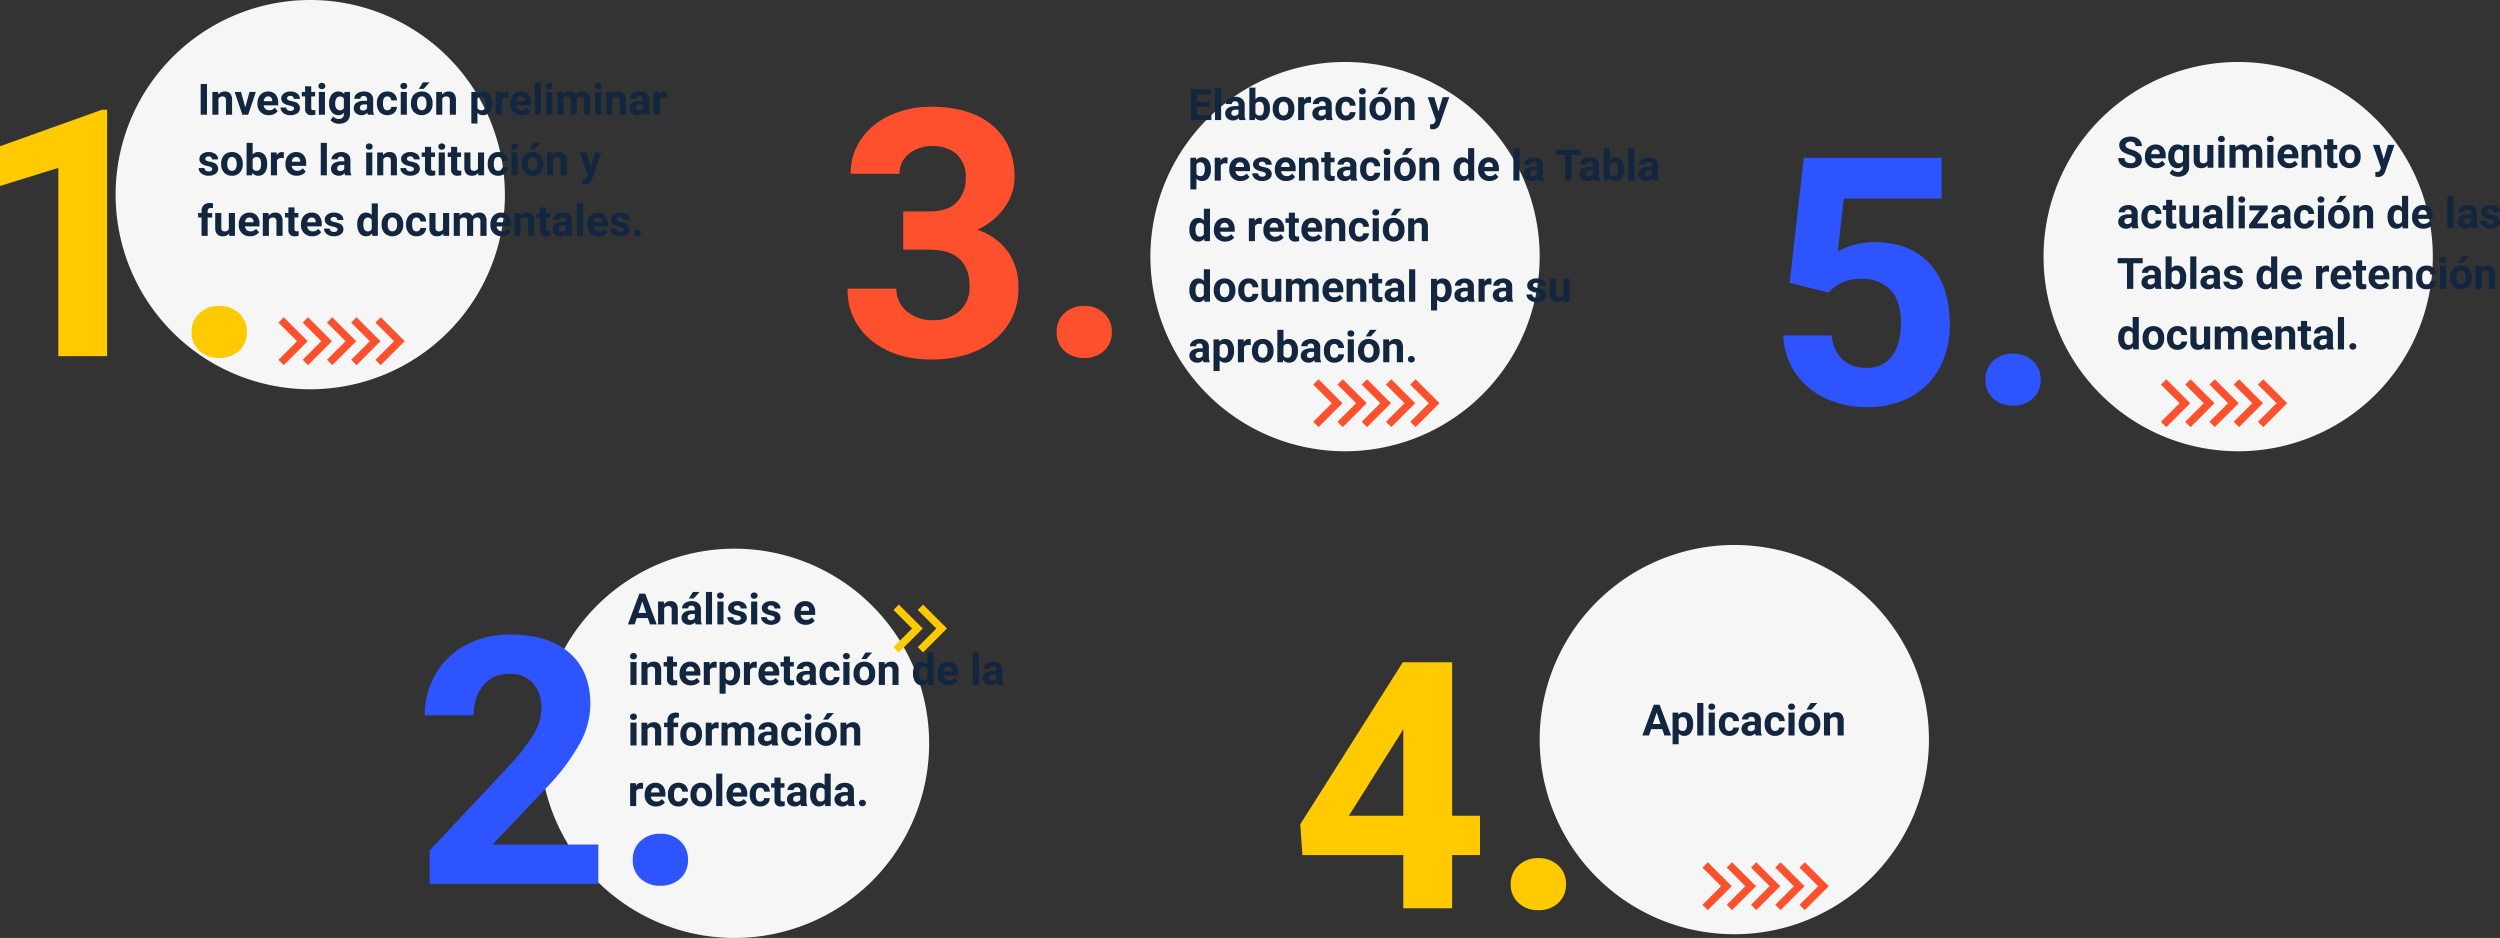 <svg xmlns="http://www.w3.org/2000/svg" width="578.008" height="216.856" viewBox="0 0 578.008 216.856">
  <rect x="0" y="0" width="578.008" height="216.856" fill="#333333" stroke="none"/>
  <g id="Grupo_1043391" data-name="Grupo 1043391" transform="translate(-675.523 -10806.64)">
    <path id="Trazado_787588" data-name="Trazado 787588" d="M45,0A45,45,0,1,1,0,45,45,45,0,0,1,45,0Z" transform="translate(800.342 11023.496) rotate(-90)" fill="#f6f6f6"/>
    <path id="Trazado_787477" data-name="Trazado 787477" d="M542.61,239.175l1.231,1.231,4.3-4.3,1.231-1.231-1.231-1.231-4.3-4.3-1.231,1.231,4.3,4.3Z" transform="translate(345.096 10717.073)" fill="#ffca00"/>
    <path id="Trazado_787476" data-name="Trazado 787476" d="M531.841,234.879l-4.3,4.3,1.231,1.231,4.3-4.3,1.231-1.231-1.231-1.231-4.3-4.3-1.231,1.231Z" transform="translate(354.555 10717.073)" fill="#ffca00"/>
    <path id="Trazado_787589" data-name="Trazado 787589" d="M42.852,0H3.867V-7.734l18.4-19.609a45.389,45.389,0,0,0,5.605-7.227,11.61,11.61,0,0,0,1.816-5.859,8.688,8.688,0,0,0-1.914-5.957A6.909,6.909,0,0,0,22.3-48.555a7.452,7.452,0,0,0-6.035,2.637,10.444,10.444,0,0,0-2.207,6.934H2.734a18.646,18.646,0,0,1,2.48-9.492,17.482,17.482,0,0,1,7.012-6.738A21.312,21.312,0,0,1,22.5-57.656q8.789,0,13.652,4.219t4.863,11.914a19.123,19.123,0,0,1-2.187,8.594,47.757,47.757,0,0,1-7.5,10.2L18.4-9.1H42.852ZM50.82-5.547a5.683,5.683,0,0,1,1.816-4.375,6.445,6.445,0,0,1,4.551-1.68,6.5,6.5,0,0,1,4.59,1.68,5.683,5.683,0,0,1,1.816,4.375A5.606,5.606,0,0,1,61.8-1.23,6.525,6.525,0,0,1,57.188.43a6.472,6.472,0,0,1-4.57-1.66A5.606,5.606,0,0,1,50.82-5.547Z" transform="translate(771 11011)" fill="#2d54fe"/>
    <path id="Trazado_787590" data-name="Trazado 787590" d="M4.648,8.535H2.08L1.592,10H.034L2.681,2.891H4.038L6.7,10H5.142ZM2.476,7.349H4.253L3.359,4.688ZM8.335,4.717l.044.61A1.845,1.845,0,0,1,9.9,4.619a1.533,1.533,0,0,1,1.25.493,2.3,2.3,0,0,1,.42,1.475V10H10.156V6.621a.915.915,0,0,0-.2-.652.874.874,0,0,0-.649-.2.971.971,0,0,0-.894.508V10H7.007V4.717ZM15.7,10a1.567,1.567,0,0,1-.142-.474,1.707,1.707,0,0,1-1.333.571,1.876,1.876,0,0,1-1.287-.449,1.445,1.445,0,0,1-.51-1.133,1.493,1.493,0,0,1,.623-1.289,3.072,3.072,0,0,1,1.8-.454H15.5v-.3a.871.871,0,0,0-.188-.586.74.74,0,0,0-.593-.22.841.841,0,0,0-.559.171.581.581,0,0,0-.2.469H12.544a1.417,1.417,0,0,1,.283-.85,1.872,1.872,0,0,1,.8-.613,2.918,2.918,0,0,1,1.162-.222,2.306,2.306,0,0,1,1.55.491,1.717,1.717,0,0,1,.574,1.379v2.29a2.526,2.526,0,0,0,.21,1.138V10Zm-1.167-.981a1.215,1.215,0,0,0,.576-.139.914.914,0,0,0,.391-.374V7.6h-.527q-1.06,0-1.128.732l0,.083a.565.565,0,0,0,.186.435A.721.721,0,0,0,14.531,9.019ZM15.068,2.5h1.538L15.254,4.014H14.106ZM19.487,10H18.071V2.5h1.416Zm2.651,0H20.723V4.717h1.416Zm-1.5-6.65a.7.7,0,0,1,.212-.522.915.915,0,0,1,1.155,0,.691.691,0,0,1,.215.522A.693.693,0,0,1,22,3.877a.905.905,0,0,1-1.147,0A.693.693,0,0,1,20.64,3.35Zm5.522,5.19a.455.455,0,0,0-.256-.408,2.912,2.912,0,0,0-.823-.266q-1.885-.4-1.885-1.6a1.452,1.452,0,0,1,.583-1.174,2.354,2.354,0,0,1,1.526-.471,2.533,2.533,0,0,1,1.609.474,1.493,1.493,0,0,1,.6,1.23H26.108a.683.683,0,0,0-.2-.5.827.827,0,0,0-.61-.2.845.845,0,0,0-.552.161.509.509,0,0,0-.2.41.435.435,0,0,0,.222.378,2.285,2.285,0,0,0,.75.249,6.122,6.122,0,0,1,.889.237,1.46,1.46,0,0,1,1.118,1.421,1.378,1.378,0,0,1-.62,1.169,2.675,2.675,0,0,1-1.6.447,2.794,2.794,0,0,1-1.179-.237,1.979,1.979,0,0,1-.808-.649,1.509,1.509,0,0,1-.293-.891H24.37a.737.737,0,0,0,.278.576,1.1,1.1,0,0,0,.693.2,1.022,1.022,0,0,0,.613-.154A.479.479,0,0,0,26.162,8.54ZM29.932,10H28.516V4.717h1.416Zm-1.5-6.65a.7.7,0,0,1,.212-.522.915.915,0,0,1,1.155,0,.691.691,0,0,1,.215.522.693.693,0,0,1-.217.527.905.905,0,0,1-1.147,0A.693.693,0,0,1,28.433,3.35Zm5.522,5.19a.455.455,0,0,0-.256-.408,2.912,2.912,0,0,0-.823-.266q-1.885-.4-1.885-1.6a1.452,1.452,0,0,1,.583-1.174A2.354,2.354,0,0,1,33.1,4.619a2.533,2.533,0,0,1,1.609.474,1.493,1.493,0,0,1,.6,1.23H33.9a.683.683,0,0,0-.2-.5.827.827,0,0,0-.61-.2.845.845,0,0,0-.552.161.509.509,0,0,0-.2.41.435.435,0,0,0,.222.378,2.286,2.286,0,0,0,.75.249,6.122,6.122,0,0,1,.889.237,1.46,1.46,0,0,1,1.118,1.421,1.378,1.378,0,0,1-.62,1.169,2.675,2.675,0,0,1-1.6.447,2.794,2.794,0,0,1-1.179-.237,1.979,1.979,0,0,1-.808-.649,1.509,1.509,0,0,1-.293-.891h1.338a.737.737,0,0,0,.278.576,1.1,1.1,0,0,0,.693.2,1.022,1.022,0,0,0,.613-.154A.479.479,0,0,0,33.955,8.54Zm7.2,1.558a2.594,2.594,0,0,1-1.892-.713,2.534,2.534,0,0,1-.73-1.9V7.349a3.192,3.192,0,0,1,.308-1.423,2.258,2.258,0,0,1,.872-.967A2.446,2.446,0,0,1,41,4.619a2.193,2.193,0,0,1,1.707.684,2.778,2.778,0,0,1,.623,1.938v.576H39.966a1.311,1.311,0,0,0,.413.83,1.247,1.247,0,0,0,.872.313,1.523,1.523,0,0,0,1.274-.591l.693.776a2.118,2.118,0,0,1-.859.7A2.819,2.819,0,0,1,41.157,10.1ZM41,5.757a.882.882,0,0,0-.681.284,1.473,1.473,0,0,0-.334.814h1.963V6.743a1.051,1.051,0,0,0-.254-.728A.91.91,0,0,0,41,5.757ZM2.031,24H.615V18.717H2.031Zm-1.5-6.65a.7.7,0,0,1,.212-.522.8.8,0,0,1,.579-.205.8.8,0,0,1,.576.205.746.746,0,0,1,0,1.05.8.8,0,0,1-.574.205.8.8,0,0,1-.574-.205A.693.693,0,0,1,.532,17.35Zm3.96,1.367.044.61a1.845,1.845,0,0,1,1.519-.708,1.533,1.533,0,0,1,1.25.493,2.3,2.3,0,0,1,.42,1.475V24H6.313V20.621a.915.915,0,0,0-.2-.652.874.874,0,0,0-.649-.2.971.971,0,0,0-.894.508V24H3.164V18.717Zm5.991-1.3v1.3h.9v1.035h-.9v2.637a.63.63,0,0,0,.112.42.564.564,0,0,0,.43.127,2.25,2.25,0,0,0,.415-.034v1.069a2.905,2.905,0,0,1-.854.127,1.347,1.347,0,0,1-1.514-1.5V19.752H8.3V18.717h.771v-1.3ZM14.6,24.1a2.594,2.594,0,0,1-1.892-.713,2.534,2.534,0,0,1-.73-1.9v-.137a3.192,3.192,0,0,1,.308-1.423,2.258,2.258,0,0,1,.872-.967,2.446,2.446,0,0,1,1.287-.339,2.193,2.193,0,0,1,1.707.684,2.778,2.778,0,0,1,.623,1.938v.576H13.413a1.311,1.311,0,0,0,.413.83,1.247,1.247,0,0,0,.872.313,1.523,1.523,0,0,0,1.274-.591l.693.776a2.118,2.118,0,0,1-.859.7A2.819,2.819,0,0,1,14.6,24.1Zm-.161-4.341a.882.882,0,0,0-.681.284,1.473,1.473,0,0,0-.334.814h1.963v-.113a1.051,1.051,0,0,0-.254-.728A.91.91,0,0,0,14.443,19.757Zm6.1.283A3.834,3.834,0,0,0,20.039,20a1.034,1.034,0,0,0-1.05.542V24H17.578V18.717h1.333l.039.63a1.308,1.308,0,0,1,1.177-.728,1.479,1.479,0,0,1,.439.063Zm5.435,1.367a3.169,3.169,0,0,1-.554,1.956,1.777,1.777,0,0,1-1.5.735,1.646,1.646,0,0,1-1.294-.557v2.49H21.226V18.717h1.309l.049.518a1.659,1.659,0,0,1,1.338-.615,1.789,1.789,0,0,1,1.519.723,3.254,3.254,0,0,1,.542,1.992Zm-1.411-.1a2.079,2.079,0,0,0-.261-1.138.851.851,0,0,0-.759-.4.924.924,0,0,0-.913.508v2.163a.94.94,0,0,0,.923.522Q24.57,22.96,24.57,21.3Zm5.254-1.265A3.834,3.834,0,0,0,29.316,20a1.034,1.034,0,0,0-1.05.542V24H26.855V18.717h1.333l.039.63a1.308,1.308,0,0,1,1.177-.728,1.479,1.479,0,0,1,.439.063ZM32.842,24.1a2.594,2.594,0,0,1-1.892-.713,2.534,2.534,0,0,1-.73-1.9v-.137a3.192,3.192,0,0,1,.308-1.423,2.258,2.258,0,0,1,.872-.967,2.446,2.446,0,0,1,1.287-.339,2.193,2.193,0,0,1,1.707.684,2.778,2.778,0,0,1,.623,1.938v.576H31.65a1.311,1.311,0,0,0,.413.83,1.247,1.247,0,0,0,.872.313,1.523,1.523,0,0,0,1.274-.591l.693.776a2.118,2.118,0,0,1-.859.7A2.819,2.819,0,0,1,32.842,24.1Zm-.161-4.341a.882.882,0,0,0-.681.284,1.473,1.473,0,0,0-.334.814h1.963v-.113a1.051,1.051,0,0,0-.254-.728A.91.91,0,0,0,32.681,19.757ZM37.5,17.418v1.3h.9v1.035h-.9v2.637a.63.63,0,0,0,.112.42.564.564,0,0,0,.43.127,2.25,2.25,0,0,0,.415-.034v1.069a2.905,2.905,0,0,1-.854.127,1.347,1.347,0,0,1-1.514-1.5V19.752h-.771V18.717h.771v-1.3ZM42.256,24a1.567,1.567,0,0,1-.142-.474,1.707,1.707,0,0,1-1.333.571,1.876,1.876,0,0,1-1.287-.449,1.445,1.445,0,0,1-.51-1.133,1.493,1.493,0,0,1,.623-1.289,3.072,3.072,0,0,1,1.8-.454h.649v-.3a.871.871,0,0,0-.188-.586.74.74,0,0,0-.593-.22.841.841,0,0,0-.559.171.581.581,0,0,0-.2.469H39.1a1.418,1.418,0,0,1,.283-.85,1.872,1.872,0,0,1,.8-.613,2.918,2.918,0,0,1,1.162-.222,2.306,2.306,0,0,1,1.55.491,1.717,1.717,0,0,1,.574,1.379v2.29a2.526,2.526,0,0,0,.21,1.138V24Zm-1.167-.981a1.215,1.215,0,0,0,.576-.139.914.914,0,0,0,.391-.374V21.6h-.527q-1.06,0-1.128.732l0,.083a.565.565,0,0,0,.186.435A.721.721,0,0,0,41.089,23.019Zm5.664-.059a.926.926,0,0,0,.635-.215.753.753,0,0,0,.254-.571h1.323a1.81,1.81,0,0,1-.293.984,1.933,1.933,0,0,1-.789.693,2.468,2.468,0,0,1-1.106.247,2.294,2.294,0,0,1-1.787-.72,2.85,2.85,0,0,1-.654-1.99v-.093a2.817,2.817,0,0,1,.649-1.948,2.267,2.267,0,0,1,1.782-.728,2.222,2.222,0,0,1,1.589.564,2,2,0,0,1,.608,1.5H47.642a.97.97,0,0,0-.254-.67.944.944,0,0,0-1.389.1,2.083,2.083,0,0,0-.251,1.166v.147A2.109,2.109,0,0,0,46,22.6.861.861,0,0,0,46.753,22.96ZM51.26,24H49.844V18.717H51.26Zm-1.5-6.65a.7.7,0,0,1,.212-.522.915.915,0,0,1,1.155,0,.746.746,0,0,1,0,1.05.905.905,0,0,1-1.147,0A.693.693,0,0,1,49.761,17.35ZM52.2,21.31a3.133,3.133,0,0,1,.3-1.4,2.216,2.216,0,0,1,.872-.952,2.543,2.543,0,0,1,1.321-.337,2.406,2.406,0,0,1,1.746.654,2.626,2.626,0,0,1,.754,1.777l.01.361a2.761,2.761,0,0,1-.679,1.951,2.631,2.631,0,0,1-3.645,0,2.81,2.81,0,0,1-.681-1.992Zm1.411.1a1.975,1.975,0,0,0,.283,1.152,1.017,1.017,0,0,0,1.611,0,2.161,2.161,0,0,0,.288-1.259,1.955,1.955,0,0,0-.288-1.144.936.936,0,0,0-.811-.406.921.921,0,0,0-.8.4A2.2,2.2,0,0,0,53.613,21.41Zm1.362-4.91h1.538l-1.353,1.514H54.014Zm4.4,2.217.044.61a1.845,1.845,0,0,1,1.519-.708,1.533,1.533,0,0,1,1.25.493,2.3,2.3,0,0,1,.42,1.475V24H61.2V20.621a.915.915,0,0,0-.2-.652.874.874,0,0,0-.649-.2.971.971,0,0,0-.894.508V24H58.047V18.717Zm6.572,2.6a3.184,3.184,0,0,1,.554-1.968,1.8,1.8,0,0,1,1.516-.732,1.618,1.618,0,0,1,1.274.576V16.5h1.416V24H69.434l-.068-.562a1.661,1.661,0,0,1-1.357.659,1.793,1.793,0,0,1-1.5-.735A3.286,3.286,0,0,1,65.947,21.319Zm1.411.105a2.086,2.086,0,0,0,.259,1.139.843.843,0,0,0,.752.4.944.944,0,0,0,.923-.553V20.319a.931.931,0,0,0-.913-.553Q67.358,19.767,67.358,21.424ZM74.233,24.1a2.594,2.594,0,0,1-1.892-.713,2.534,2.534,0,0,1-.73-1.9v-.137a3.192,3.192,0,0,1,.308-1.423,2.258,2.258,0,0,1,.872-.967,2.446,2.446,0,0,1,1.287-.339,2.193,2.193,0,0,1,1.707.684,2.778,2.778,0,0,1,.623,1.938v.576H73.042a1.311,1.311,0,0,0,.413.83,1.247,1.247,0,0,0,.872.313,1.523,1.523,0,0,0,1.274-.591l.693.776a2.118,2.118,0,0,1-.859.7A2.819,2.819,0,0,1,74.233,24.1Zm-.161-4.341a.882.882,0,0,0-.681.284,1.473,1.473,0,0,0-.334.814H75.02v-.113a1.051,1.051,0,0,0-.254-.728A.91.91,0,0,0,74.072,19.757ZM81.187,24H79.771V16.5h1.416Zm4.224,0a1.567,1.567,0,0,1-.142-.474,1.707,1.707,0,0,1-1.333.571,1.876,1.876,0,0,1-1.287-.449,1.445,1.445,0,0,1-.51-1.133,1.493,1.493,0,0,1,.623-1.289,3.072,3.072,0,0,1,1.8-.454h.649v-.3a.871.871,0,0,0-.188-.586.74.74,0,0,0-.593-.22.841.841,0,0,0-.559.171.581.581,0,0,0-.2.469H82.256a1.417,1.417,0,0,1,.283-.85,1.872,1.872,0,0,1,.8-.613,2.918,2.918,0,0,1,1.162-.222,2.306,2.306,0,0,1,1.55.491,1.717,1.717,0,0,1,.574,1.379v2.29a2.526,2.526,0,0,0,.21,1.138V24Zm-1.167-.981a1.215,1.215,0,0,0,.576-.139.914.914,0,0,0,.391-.374V21.6h-.527q-1.06,0-1.128.732l0,.083a.565.565,0,0,0,.186.435A.721.721,0,0,0,84.243,23.019ZM2.031,38H.615V32.717H2.031Zm-1.5-6.65a.7.7,0,0,1,.212-.522.8.8,0,0,1,.579-.205.8.8,0,0,1,.576.205.746.746,0,0,1,0,1.05.8.8,0,0,1-.574.205.8.8,0,0,1-.574-.205A.693.693,0,0,1,.532,31.35Zm3.96,1.367.044.61a1.845,1.845,0,0,1,1.519-.708,1.533,1.533,0,0,1,1.25.493,2.3,2.3,0,0,1,.42,1.475V38H6.313V34.621a.915.915,0,0,0-.2-.652.874.874,0,0,0-.649-.2.971.971,0,0,0-.894.508V38H3.164V32.717ZM9.18,38V33.752H8.394V32.717H9.18v-.449a1.824,1.824,0,0,1,.51-1.379,1.976,1.976,0,0,1,1.428-.491,3.3,3.3,0,0,1,.718.1l-.015,1.094a1.8,1.8,0,0,0-.43-.044q-.8,0-.8.747v.425h1.05v1.035H10.6V38Zm2.979-2.69a3.133,3.133,0,0,1,.3-1.4,2.216,2.216,0,0,1,.872-.952,2.543,2.543,0,0,1,1.321-.337,2.406,2.406,0,0,1,1.746.654,2.626,2.626,0,0,1,.754,1.777l.01.361a2.761,2.761,0,0,1-.679,1.951,2.359,2.359,0,0,1-1.821.735,2.371,2.371,0,0,1-1.824-.732,2.81,2.81,0,0,1-.681-1.992Zm1.411.1a1.975,1.975,0,0,0,.283,1.152,1.017,1.017,0,0,0,1.611,0,2.161,2.161,0,0,0,.288-1.259,1.955,1.955,0,0,0-.288-1.144.936.936,0,0,0-.811-.406.921.921,0,0,0-.8.4A2.2,2.2,0,0,0,13.569,35.41ZM21,34.04A3.833,3.833,0,0,0,20.493,34a1.034,1.034,0,0,0-1.05.542V38H18.032V32.717h1.333l.039.63a1.308,1.308,0,0,1,1.177-.728,1.479,1.479,0,0,1,.439.063Zm2-1.323.044.591a1.857,1.857,0,0,1,1.519-.688,1.409,1.409,0,0,1,1.4.806,1.814,1.814,0,0,1,1.587-.806,1.576,1.576,0,0,1,1.279.5,2.3,2.3,0,0,1,.42,1.506V38H27.837V34.631a1.006,1.006,0,0,0-.176-.657.779.779,0,0,0-.62-.208.881.881,0,0,0-.879.605l0,3.628H24.756V34.636a.994.994,0,0,0-.181-.664.787.787,0,0,0-.615-.205.914.914,0,0,0-.869.5V38H21.68V32.717ZM33.4,38a1.567,1.567,0,0,1-.142-.474,1.707,1.707,0,0,1-1.333.571,1.876,1.876,0,0,1-1.287-.449,1.445,1.445,0,0,1-.51-1.133,1.493,1.493,0,0,1,.623-1.289,3.072,3.072,0,0,1,1.8-.454H33.2v-.3a.871.871,0,0,0-.188-.586.74.74,0,0,0-.593-.22.841.841,0,0,0-.559.171.581.581,0,0,0-.2.469H30.244a1.417,1.417,0,0,1,.283-.85,1.872,1.872,0,0,1,.8-.613,2.918,2.918,0,0,1,1.162-.222,2.306,2.306,0,0,1,1.55.491,1.717,1.717,0,0,1,.574,1.379v2.29a2.526,2.526,0,0,0,.21,1.138V38Zm-1.167-.981a1.215,1.215,0,0,0,.576-.139.914.914,0,0,0,.391-.374V35.6h-.527q-1.06,0-1.128.732l0,.083a.565.565,0,0,0,.186.435A.721.721,0,0,0,32.231,37.019ZM37.9,36.96a.926.926,0,0,0,.635-.215.753.753,0,0,0,.254-.571h1.323a1.81,1.81,0,0,1-.293.984,1.933,1.933,0,0,1-.789.693,2.468,2.468,0,0,1-1.106.247,2.294,2.294,0,0,1-1.787-.72,2.85,2.85,0,0,1-.654-1.99v-.093a2.817,2.817,0,0,1,.649-1.948,2.267,2.267,0,0,1,1.782-.728,2.222,2.222,0,0,1,1.589.564,2,2,0,0,1,.608,1.5H38.784a.97.97,0,0,0-.254-.67.944.944,0,0,0-1.389.1,2.083,2.083,0,0,0-.251,1.166v.147a2.109,2.109,0,0,0,.249,1.174A.861.861,0,0,0,37.9,36.96ZM42.4,38H40.986V32.717H42.4Zm-1.5-6.65a.7.7,0,0,1,.212-.522.915.915,0,0,1,1.155,0,.746.746,0,0,1,0,1.05.905.905,0,0,1-1.147,0A.693.693,0,0,1,40.9,31.35Zm2.441,3.96a3.133,3.133,0,0,1,.3-1.4,2.216,2.216,0,0,1,.872-.952,2.543,2.543,0,0,1,1.321-.337,2.406,2.406,0,0,1,1.746.654,2.626,2.626,0,0,1,.754,1.777l.01.361a2.761,2.761,0,0,1-.679,1.951,2.631,2.631,0,0,1-3.645,0,2.81,2.81,0,0,1-.681-1.992Zm1.411.1a1.975,1.975,0,0,0,.283,1.152,1.017,1.017,0,0,0,1.611,0,2.161,2.161,0,0,0,.288-1.259,1.955,1.955,0,0,0-.288-1.144.936.936,0,0,0-.811-.406.921.921,0,0,0-.8.4A2.2,2.2,0,0,0,44.756,35.41Zm1.362-4.91h1.538L46.3,32.014H45.156Zm4.4,2.217.044.61a1.845,1.845,0,0,1,1.519-.708,1.533,1.533,0,0,1,1.25.493,2.3,2.3,0,0,1,.42,1.475V38H52.339V34.621a.915.915,0,0,0-.2-.652.874.874,0,0,0-.649-.2.971.971,0,0,0-.894.508V38H49.189V32.717ZM3.511,48.04A3.833,3.833,0,0,0,3,48a1.034,1.034,0,0,0-1.05.542V52H.542V46.717H1.875l.039.63a1.308,1.308,0,0,1,1.177-.728,1.479,1.479,0,0,1,.439.063ZM6.528,52.1a2.594,2.594,0,0,1-1.892-.713,2.534,2.534,0,0,1-.73-1.9v-.137a3.192,3.192,0,0,1,.308-1.423,2.258,2.258,0,0,1,.872-.967,2.446,2.446,0,0,1,1.287-.339,2.193,2.193,0,0,1,1.707.684A2.778,2.778,0,0,1,8.7,49.241v.576H5.337a1.311,1.311,0,0,0,.413.83,1.247,1.247,0,0,0,.872.313A1.523,1.523,0,0,0,7.9,50.369l.693.776a2.118,2.118,0,0,1-.859.7A2.819,2.819,0,0,1,6.528,52.1Zm-.161-4.341a.882.882,0,0,0-.681.284,1.473,1.473,0,0,0-.334.814H7.314v-.113a1.051,1.051,0,0,0-.254-.728A.91.91,0,0,0,6.367,47.757Zm5.332,3.2a.926.926,0,0,0,.635-.215.753.753,0,0,0,.254-.571h1.323a1.81,1.81,0,0,1-.293.984,1.933,1.933,0,0,1-.789.693,2.468,2.468,0,0,1-1.106.247,2.294,2.294,0,0,1-1.787-.72,2.85,2.85,0,0,1-.654-1.99v-.093a2.817,2.817,0,0,1,.649-1.948,2.267,2.267,0,0,1,1.782-.728,2.222,2.222,0,0,1,1.589.564,2,2,0,0,1,.608,1.5H12.588a.97.97,0,0,0-.254-.67.944.944,0,0,0-1.389.1,2.083,2.083,0,0,0-.251,1.166v.147a2.109,2.109,0,0,0,.249,1.174A.861.861,0,0,0,11.7,50.96Zm2.8-1.65a3.133,3.133,0,0,1,.3-1.4,2.216,2.216,0,0,1,.872-.952,2.543,2.543,0,0,1,1.321-.337,2.406,2.406,0,0,1,1.746.654,2.626,2.626,0,0,1,.754,1.777l.01.361a2.761,2.761,0,0,1-.679,1.951A2.359,2.359,0,0,1,17,52.1a2.371,2.371,0,0,1-1.824-.732,2.81,2.81,0,0,1-.681-1.992Zm1.411.1a1.975,1.975,0,0,0,.283,1.152,1.017,1.017,0,0,0,1.611,0,2.161,2.161,0,0,0,.288-1.259,1.955,1.955,0,0,0-.288-1.144.936.936,0,0,0-.811-.406.921.921,0,0,0-.8.4A2.2,2.2,0,0,0,15.908,49.41ZM21.86,52H20.444V44.5H21.86Zm3.594.1a2.594,2.594,0,0,1-1.892-.713,2.534,2.534,0,0,1-.73-1.9v-.137a3.192,3.192,0,0,1,.308-1.423,2.258,2.258,0,0,1,.872-.967,2.446,2.446,0,0,1,1.287-.339A2.193,2.193,0,0,1,27,47.3a2.778,2.778,0,0,1,.623,1.938v.576H24.263a1.311,1.311,0,0,0,.413.83,1.247,1.247,0,0,0,.872.313,1.523,1.523,0,0,0,1.274-.591l.693.776a2.118,2.118,0,0,1-.859.7A2.819,2.819,0,0,1,25.454,52.1Zm-.161-4.341a.882.882,0,0,0-.681.284,1.473,1.473,0,0,0-.334.814H26.24v-.113a1.051,1.051,0,0,0-.254-.728A.91.91,0,0,0,25.293,47.757Zm5.332,3.2a.926.926,0,0,0,.635-.215.753.753,0,0,0,.254-.571h1.323a1.81,1.81,0,0,1-.293.984,1.933,1.933,0,0,1-.789.693,2.468,2.468,0,0,1-1.106.247,2.294,2.294,0,0,1-1.787-.72,2.85,2.85,0,0,1-.654-1.99v-.093a2.817,2.817,0,0,1,.649-1.948,2.267,2.267,0,0,1,1.782-.728,2.222,2.222,0,0,1,1.589.564,2,2,0,0,1,.608,1.5H31.514a.97.97,0,0,0-.254-.67.944.944,0,0,0-1.389.1,2.083,2.083,0,0,0-.251,1.166v.147a2.109,2.109,0,0,0,.249,1.174A.861.861,0,0,0,30.625,50.96Zm4.707-5.542v1.3h.9v1.035h-.9v2.637a.63.63,0,0,0,.112.42.564.564,0,0,0,.43.127,2.25,2.25,0,0,0,.415-.034v1.069a2.9,2.9,0,0,1-.854.127,1.347,1.347,0,0,1-1.514-1.5V47.752h-.771V46.717h.771v-1.3ZM40.083,52a1.567,1.567,0,0,1-.142-.474,1.707,1.707,0,0,1-1.333.571,1.876,1.876,0,0,1-1.287-.449,1.445,1.445,0,0,1-.51-1.133,1.493,1.493,0,0,1,.623-1.289,3.072,3.072,0,0,1,1.8-.454h.649v-.3a.871.871,0,0,0-.188-.586.74.74,0,0,0-.593-.22.841.841,0,0,0-.559.171.581.581,0,0,0-.2.469H36.929a1.418,1.418,0,0,1,.283-.85,1.872,1.872,0,0,1,.8-.613,2.918,2.918,0,0,1,1.162-.222,2.306,2.306,0,0,1,1.55.491,1.717,1.717,0,0,1,.574,1.379v2.29a2.526,2.526,0,0,0,.21,1.138V52Zm-1.167-.981a1.215,1.215,0,0,0,.576-.139.914.914,0,0,0,.391-.374V49.6h-.527q-1.06,0-1.128.732l0,.083a.565.565,0,0,0,.186.435A.721.721,0,0,0,38.916,51.019Zm3.247-1.7a3.184,3.184,0,0,1,.554-1.968,1.8,1.8,0,0,1,1.516-.732,1.618,1.618,0,0,1,1.274.576V44.5h1.416V52H45.649l-.068-.562a1.661,1.661,0,0,1-1.357.659,1.793,1.793,0,0,1-1.5-.735A3.286,3.286,0,0,1,42.163,49.319Zm1.411.105a2.086,2.086,0,0,0,.259,1.139.843.843,0,0,0,.752.4.944.944,0,0,0,.923-.553V48.319a.931.931,0,0,0-.913-.553Q43.574,47.767,43.574,49.424ZM51.079,52a1.567,1.567,0,0,1-.142-.474A1.707,1.707,0,0,1,49.6,52.1a1.876,1.876,0,0,1-1.287-.449,1.445,1.445,0,0,1-.51-1.133,1.493,1.493,0,0,1,.623-1.289,3.072,3.072,0,0,1,1.8-.454h.649v-.3a.871.871,0,0,0-.188-.586.74.74,0,0,0-.593-.22.841.841,0,0,0-.559.171.581.581,0,0,0-.2.469H47.925a1.418,1.418,0,0,1,.283-.85,1.872,1.872,0,0,1,.8-.613,2.918,2.918,0,0,1,1.162-.222,2.306,2.306,0,0,1,1.55.491,1.717,1.717,0,0,1,.574,1.379v2.29a2.526,2.526,0,0,0,.21,1.138V52Zm-1.167-.981a1.215,1.215,0,0,0,.576-.139.914.914,0,0,0,.391-.374V49.6h-.527q-1.06,0-1.128.732l0,.083a.565.565,0,0,0,.186.435A.721.721,0,0,0,49.912,51.019Zm3.54.288a.71.71,0,0,1,.227-.547.882.882,0,0,1,1.143,0,.71.71,0,0,1,.227.547.7.7,0,0,1-.225.54.9.9,0,0,1-1.147,0A.7.7,0,0,1,53.452,51.307Z" transform="translate(820.664 10941)" fill="#12263f"/>
    <path id="Trazado_787591" data-name="Trazado 787591" d="M15.352-33.437h6.016q4.3,0,6.367-2.148a7.872,7.872,0,0,0,2.07-5.7,6.961,6.961,0,0,0-2.051-5.352,7.948,7.948,0,0,0-5.645-1.914,8.331,8.331,0,0,0-5.43,1.777,5.683,5.683,0,0,0-2.187,4.629H3.2a13.883,13.883,0,0,1,2.4-7.988,16.008,16.008,0,0,1,6.719-5.527,22.423,22.423,0,0,1,9.512-1.992q9.023,0,14.141,4.316t5.117,11.895a11.968,11.968,0,0,1-2.383,7.188,15.481,15.481,0,0,1-6.25,5.039,14.132,14.132,0,0,1,7.168,5.156,13.987,13.987,0,0,1,2.363,8.125A14.971,14.971,0,0,1,36.465-3.789Q30.937.781,21.836.781,13.32.781,7.91-3.711A14.671,14.671,0,0,1,2.5-15.586H13.789a6.54,6.54,0,0,0,2.4,5.234A8.853,8.853,0,0,0,22.109-8.32a8.894,8.894,0,0,0,6.309-2.129A7.349,7.349,0,0,0,30.7-16.094q0-8.516-9.375-8.516H15.352ZM50.82-5.547a5.683,5.683,0,0,1,1.816-4.375,6.445,6.445,0,0,1,4.551-1.68,6.5,6.5,0,0,1,4.59,1.68,5.683,5.683,0,0,1,1.816,4.375A5.606,5.606,0,0,1,61.8-1.23,6.525,6.525,0,0,1,57.188.43a6.472,6.472,0,0,1-4.57-1.66A5.606,5.606,0,0,1,50.82-5.547Z" transform="translate(868.994 10888.972)" fill="#fe502d"/>
    <path id="Trazado_787592" data-name="Trazado 787592" d="M37.266-21.406h6.445v9.1H37.266V0H25.977V-12.3H2.656l-.508-7.109L25.859-56.875H37.266Zm-23.867,0H25.977V-41.484L25.234-40.2ZM50.82-5.547a5.683,5.683,0,0,1,1.816-4.375,6.445,6.445,0,0,1,4.551-1.68,6.5,6.5,0,0,1,4.59,1.68,5.683,5.683,0,0,1,1.816,4.375A5.606,5.606,0,0,1,61.8-1.23,6.525,6.525,0,0,1,57.188.43a6.472,6.472,0,0,1-4.57-1.66A5.606,5.606,0,0,1,50.82-5.547Z" transform="translate(973.994 11016.64)" fill="#ffca00"/>
    <path id="Trazado_787593" data-name="Trazado 787593" d="M5.547-27.969,8.828-56.875H40.7v9.414H18.086L16.68-35.234a17.9,17.9,0,0,1,8.555-2.148q8.125,0,12.734,5.039t4.609,14.1a20.621,20.621,0,0,1-2.324,9.863,16.4,16.4,0,0,1-6.66,6.758A20.792,20.792,0,0,1,23.359.781a22.079,22.079,0,0,1-9.57-2.09A16.975,16.975,0,0,1,6.816-7.187,16.023,16.023,0,0,1,4.1-15.82H15.273a8.345,8.345,0,0,0,2.48,5.527A7.864,7.864,0,0,0,23.32-8.32a6.94,6.94,0,0,0,5.9-2.754q2.07-2.754,2.07-7.793,0-4.844-2.383-7.422a8.744,8.744,0,0,0-6.758-2.578,9.772,9.772,0,0,0-6.523,2.109l-1.094,1.016ZM50.82-5.547a5.683,5.683,0,0,1,1.816-4.375,6.445,6.445,0,0,1,4.551-1.68,6.5,6.5,0,0,1,4.59,1.68,5.683,5.683,0,0,1,1.816,4.375A5.606,5.606,0,0,1,61.8-1.23,6.525,6.525,0,0,1,57.188.43a6.472,6.472,0,0,1-4.57-1.66A5.606,5.606,0,0,1,50.82-5.547Z" transform="translate(1083.74 10900)" fill="#2d54fe"/>
    <path id="Trazado_787594" data-name="Trazado 787594" d="M45,0A45,45,0,1,1,0,45,45,45,0,0,1,45,0Z" transform="translate(702.256 10896.64) rotate(-90)" fill="#f6f6f6"/>
    <path id="Trazado_787595" data-name="Trazado 787595" d="M45,0A45,45,0,1,1,0,45,45,45,0,0,1,45,0Z" transform="translate(941.5 10910.972) rotate(-90)" fill="#f6f6f6"/>
    <path id="Trazado_787596" data-name="Trazado 787596" d="M45,0A45,45,0,1,1,0,45,45,45,0,0,1,45,0Z" transform="translate(1031.5 11022.64) rotate(-90)" fill="#f6f6f6"/>
    <path id="Trazado_787597" data-name="Trazado 787597" d="M45,0A45,45,0,1,1,0,45,45,45,0,0,1,45,0Z" transform="translate(1147.998 10910.972) rotate(-90)" fill="#f6f6f6"/>
    <g id="Grupo_1043325" data-name="Grupo 1043325" transform="translate(739.903 10880.004)">
      <path id="Trazado_707742" data-name="Trazado 707742" d="M250.809,168.175l1.231,1.231,4.3-4.3,1.231-1.231-1.231-1.231-4.3-4.3-1.231,1.231,4.3,4.3Z" transform="translate(-228.384 -158.351)" fill="#fe502d"/>
      <path id="Trazado_707743" data-name="Trazado 707743" d="M235.743,168.175l1.231,1.231,4.3-4.3,1.231-1.231-1.231-1.231-4.3-4.3-1.231,1.231,4.3,4.3Z" transform="translate(-218.924 -158.351)" fill="#fe502d"/>
      <path id="Trazado_707744" data-name="Trazado 707744" d="M220.677,168.175l1.231,1.231,4.3-4.3,1.231-1.231-1.231-1.231-4.3-4.3-1.231,1.231,4.3,4.3Z" transform="translate(-209.465 -158.351)" fill="#fe502d"/>
      <path id="Trazado_707745" data-name="Trazado 707745" d="M205.61,168.175l1.231,1.231,4.3-4.3,1.231-1.231-1.231-1.231-4.3-4.3-1.231,1.231,4.3,4.3Z" transform="translate(-200.004 -158.351)" fill="#fe502d"/>
      <path id="Trazado_707746" data-name="Trazado 707746" d="M194.841,163.879l-4.3,4.3,1.231,1.231,4.3-4.3,1.231-1.231-1.231-1.231-4.3-4.3-1.231,1.231Z" transform="translate(-190.544 -158.351)" fill="#fe502d"/>
    </g>
    <g id="Grupo_1043385" data-name="Grupo 1043385" transform="translate(979.147 10894.336)">
      <path id="Trazado_707742-2" data-name="Trazado 707742" d="M250.809,168.175l1.231,1.231,4.3-4.3,1.231-1.231-1.231-1.231-4.3-4.3-1.231,1.231,4.3,4.3Z" transform="translate(-228.384 -158.351)" fill="#fe502d"/>
      <path id="Trazado_707743-2" data-name="Trazado 707743" d="M235.743,168.175l1.231,1.231,4.3-4.3,1.231-1.231-1.231-1.231-4.3-4.3-1.231,1.231,4.3,4.3Z" transform="translate(-218.924 -158.351)" fill="#fe502d"/>
      <path id="Trazado_707744-2" data-name="Trazado 707744" d="M220.677,168.175l1.231,1.231,4.3-4.3,1.231-1.231-1.231-1.231-4.3-4.3-1.231,1.231,4.3,4.3Z" transform="translate(-209.465 -158.351)" fill="#fe502d"/>
      <path id="Trazado_707745-2" data-name="Trazado 707745" d="M205.61,168.175l1.231,1.231,4.3-4.3,1.231-1.231-1.231-1.231-4.3-4.3-1.231,1.231,4.3,4.3Z" transform="translate(-200.004 -158.351)" fill="#fe502d"/>
      <path id="Trazado_707746-2" data-name="Trazado 707746" d="M194.841,163.879l-4.3,4.3,1.231,1.231,4.3-4.3,1.231-1.231-1.231-1.231-4.3-4.3-1.231,1.231Z" transform="translate(-190.544 -158.351)" fill="#fe502d"/>
    </g>
    <g id="Grupo_1043386" data-name="Grupo 1043386" transform="translate(1069.147 11006.004)">
      <path id="Trazado_707742-3" data-name="Trazado 707742" d="M250.809,168.175l1.231,1.231,4.3-4.3,1.231-1.231-1.231-1.231-4.3-4.3-1.231,1.231,4.3,4.3Z" transform="translate(-228.384 -158.351)" fill="#fe502d"/>
      <path id="Trazado_707743-3" data-name="Trazado 707743" d="M235.743,168.175l1.231,1.231,4.3-4.3,1.231-1.231-1.231-1.231-4.3-4.3-1.231,1.231,4.3,4.3Z" transform="translate(-218.924 -158.351)" fill="#fe502d"/>
      <path id="Trazado_707744-3" data-name="Trazado 707744" d="M220.677,168.175l1.231,1.231,4.3-4.3,1.231-1.231-1.231-1.231-4.3-4.3-1.231,1.231,4.3,4.3Z" transform="translate(-209.465 -158.351)" fill="#fe502d"/>
      <path id="Trazado_707745-3" data-name="Trazado 707745" d="M205.61,168.175l1.231,1.231,4.3-4.3,1.231-1.231-1.231-1.231-4.3-4.3-1.231,1.231,4.3,4.3Z" transform="translate(-200.004 -158.351)" fill="#fe502d"/>
      <path id="Trazado_707746-3" data-name="Trazado 707746" d="M194.841,163.879l-4.3,4.3,1.231,1.231,4.3-4.3,1.231-1.231-1.231-1.231-4.3-4.3-1.231,1.231Z" transform="translate(-190.544 -158.351)" fill="#fe502d"/>
    </g>
    <g id="Grupo_1043387" data-name="Grupo 1043387" transform="translate(1175.147 10894.336)">
      <path id="Trazado_707742-4" data-name="Trazado 707742" d="M250.809,168.175l1.231,1.231,4.3-4.3,1.231-1.231-1.231-1.231-4.3-4.3-1.231,1.231,4.3,4.3Z" transform="translate(-228.384 -158.351)" fill="#fe502d"/>
      <path id="Trazado_707743-4" data-name="Trazado 707743" d="M235.743,168.175l1.231,1.231,4.3-4.3,1.231-1.231-1.231-1.231-4.3-4.3-1.231,1.231,4.3,4.3Z" transform="translate(-218.924 -158.351)" fill="#fe502d"/>
      <path id="Trazado_707744-4" data-name="Trazado 707744" d="M220.677,168.175l1.231,1.231,4.3-4.3,1.231-1.231-1.231-1.231-4.3-4.3-1.231,1.231,4.3,4.3Z" transform="translate(-209.465 -158.351)" fill="#fe502d"/>
      <path id="Trazado_707745-4" data-name="Trazado 707745" d="M205.61,168.175l1.231,1.231,4.3-4.3,1.231-1.231-1.231-1.231-4.3-4.3-1.231,1.231,4.3,4.3Z" transform="translate(-200.004 -158.351)" fill="#fe502d"/>
      <path id="Trazado_707746-4" data-name="Trazado 707746" d="M194.841,163.879l-4.3,4.3,1.231,1.231,4.3-4.3,1.231-1.231-1.231-1.231-4.3-4.3-1.231,1.231Z" transform="translate(-190.544 -158.351)" fill="#fe502d"/>
    </g>
    <path id="Trazado_787598" data-name="Trazado 787598" d="M31.289,0H20V-43.516L6.523-39.336v-9.18l23.555-8.437h1.211ZM50.82-5.547a5.683,5.683,0,0,1,1.816-4.375,6.445,6.445,0,0,1,4.551-1.68,6.5,6.5,0,0,1,4.59,1.68,5.683,5.683,0,0,1,1.816,4.375A5.606,5.606,0,0,1,61.8-1.23,6.525,6.525,0,0,1,57.188.43a6.472,6.472,0,0,1-4.57-1.66A5.606,5.606,0,0,1,50.82-5.547Z" transform="translate(669 10888.972)" fill="#ffca00"/>
    <path id="Trazado_787599" data-name="Trazado 787599" d="M2.192,10H.728V2.891H2.192ZM4.756,4.717l.044.61a1.845,1.845,0,0,1,1.519-.708,1.533,1.533,0,0,1,1.25.493,2.3,2.3,0,0,1,.42,1.475V10H6.577V6.621a.915.915,0,0,0-.2-.652.874.874,0,0,0-.649-.2.971.971,0,0,0-.894.508V10H3.428V4.717Zm6.279,3.56.981-3.56h1.475L11.709,10H10.361L8.579,4.717h1.475ZM16.479,10.1a2.594,2.594,0,0,1-1.892-.713,2.534,2.534,0,0,1-.73-1.9V7.349a3.192,3.192,0,0,1,.308-1.423,2.258,2.258,0,0,1,.872-.967,2.446,2.446,0,0,1,1.287-.339A2.193,2.193,0,0,1,18.03,5.3a2.778,2.778,0,0,1,.623,1.938v.576H15.288a1.311,1.311,0,0,0,.413.83,1.247,1.247,0,0,0,.872.313,1.523,1.523,0,0,0,1.274-.591l.693.776a2.118,2.118,0,0,1-.859.7A2.819,2.819,0,0,1,16.479,10.1Zm-.161-4.341a.882.882,0,0,0-.681.284,1.473,1.473,0,0,0-.334.814h1.963V6.743a1.051,1.051,0,0,0-.254-.728A.91.91,0,0,0,16.318,5.757Zm6,2.783a.455.455,0,0,0-.256-.408,2.912,2.912,0,0,0-.823-.266q-1.885-.4-1.885-1.6a1.452,1.452,0,0,1,.583-1.174,2.354,2.354,0,0,1,1.526-.471,2.533,2.533,0,0,1,1.609.474,1.493,1.493,0,0,1,.6,1.23H22.261a.683.683,0,0,0-.2-.5.827.827,0,0,0-.61-.2.845.845,0,0,0-.552.161.509.509,0,0,0-.2.41.435.435,0,0,0,.222.378,2.285,2.285,0,0,0,.75.249,6.122,6.122,0,0,1,.889.237,1.46,1.46,0,0,1,1.118,1.421,1.378,1.378,0,0,1-.62,1.169,2.675,2.675,0,0,1-1.6.447,2.794,2.794,0,0,1-1.179-.237,1.979,1.979,0,0,1-.808-.649,1.509,1.509,0,0,1-.293-.891h1.338A.737.737,0,0,0,20.8,8.9a1.1,1.1,0,0,0,.693.2,1.022,1.022,0,0,0,.613-.154A.479.479,0,0,0,22.314,8.54Zm3.97-5.122v1.3h.9V5.752h-.9V8.389a.63.63,0,0,0,.112.42.564.564,0,0,0,.43.127,2.25,2.25,0,0,0,.415-.034V9.971a2.905,2.905,0,0,1-.854.127,1.347,1.347,0,0,1-1.514-1.5V5.752H24.1V4.717h.771v-1.3ZM29.463,10H28.047V4.717h1.416Zm-1.5-6.65a.7.7,0,0,1,.212-.522.915.915,0,0,1,1.155,0,.691.691,0,0,1,.215.522.693.693,0,0,1-.217.527.905.905,0,0,1-1.147,0A.693.693,0,0,1,27.964,3.35Zm2.456,3.97A3.1,3.1,0,0,1,31,5.361a1.875,1.875,0,0,1,1.56-.742,1.644,1.644,0,0,1,1.353.6l.059-.5h1.279V9.824a2.258,2.258,0,0,1-.315,1.206,2.023,2.023,0,0,1-.886.781,3.116,3.116,0,0,1-1.338.269,2.9,2.9,0,0,1-1.133-.232,2.011,2.011,0,0,1-.835-.6l.625-.859a1.653,1.653,0,0,0,1.279.591,1.21,1.21,0,0,0,.874-.3,1.126,1.126,0,0,0,.313-.852V9.546a1.632,1.632,0,0,1-1.284.552,1.87,1.87,0,0,1-1.541-.745,3.1,3.1,0,0,1-.588-1.975Zm1.411.105a1.928,1.928,0,0,0,.288,1.127.916.916,0,0,0,.791.408.98.98,0,0,0,.923-.484V6.251a.978.978,0,0,0-.913-.484.922.922,0,0,0-.8.416A2.173,2.173,0,0,0,31.831,7.424ZM39.395,10a1.567,1.567,0,0,1-.142-.474,1.707,1.707,0,0,1-1.333.571,1.876,1.876,0,0,1-1.287-.449,1.445,1.445,0,0,1-.51-1.133,1.493,1.493,0,0,1,.623-1.289,3.072,3.072,0,0,1,1.8-.454h.649v-.3a.871.871,0,0,0-.188-.586.74.74,0,0,0-.593-.22.841.841,0,0,0-.559.171.581.581,0,0,0-.2.469H36.24a1.418,1.418,0,0,1,.283-.85,1.872,1.872,0,0,1,.8-.613,2.918,2.918,0,0,1,1.162-.222,2.306,2.306,0,0,1,1.55.491,1.717,1.717,0,0,1,.574,1.379v2.29a2.526,2.526,0,0,0,.21,1.138V10Zm-1.167-.981a1.215,1.215,0,0,0,.576-.139.914.914,0,0,0,.391-.374V7.6h-.527q-1.06,0-1.128.732l0,.083a.565.565,0,0,0,.186.435A.721.721,0,0,0,38.228,9.019Zm5.664-.059a.926.926,0,0,0,.635-.215.753.753,0,0,0,.254-.571H46.1a1.81,1.81,0,0,1-.293.984,1.933,1.933,0,0,1-.789.693,2.468,2.468,0,0,1-1.106.247,2.294,2.294,0,0,1-1.787-.72,2.85,2.85,0,0,1-.654-1.99V7.295a2.817,2.817,0,0,1,.649-1.948,2.267,2.267,0,0,1,1.782-.728,2.222,2.222,0,0,1,1.589.564,2,2,0,0,1,.608,1.5H44.78a.97.97,0,0,0-.254-.67.944.944,0,0,0-1.389.1,2.083,2.083,0,0,0-.251,1.166v.147A2.109,2.109,0,0,0,43.135,8.6.861.861,0,0,0,43.892,8.96ZM48.4,10H46.982V4.717H48.4ZM46.9,3.35a.7.7,0,0,1,.212-.522.915.915,0,0,1,1.155,0,.691.691,0,0,1,.215.522.693.693,0,0,1-.217.527.905.905,0,0,1-1.147,0A.693.693,0,0,1,46.9,3.35Zm2.441,3.96a3.133,3.133,0,0,1,.3-1.4,2.216,2.216,0,0,1,.872-.952,2.543,2.543,0,0,1,1.321-.337,2.406,2.406,0,0,1,1.746.654,2.626,2.626,0,0,1,.754,1.777l.01.361a2.761,2.761,0,0,1-.679,1.951,2.631,2.631,0,0,1-3.645,0,2.81,2.81,0,0,1-.681-1.992Zm1.411.1a1.975,1.975,0,0,0,.283,1.152,1.017,1.017,0,0,0,1.611,0,2.161,2.161,0,0,0,.288-1.259,1.955,1.955,0,0,0-.288-1.144.936.936,0,0,0-.811-.406.921.921,0,0,0-.8.4A2.2,2.2,0,0,0,50.752,7.41ZM52.114,2.5h1.538L52.3,4.014H51.152Zm4.4,2.217.044.61a1.845,1.845,0,0,1,1.519-.708,1.533,1.533,0,0,1,1.25.493,2.3,2.3,0,0,1,.42,1.475V10H58.335V6.621a.915.915,0,0,0-.2-.652.874.874,0,0,0-.649-.2.971.971,0,0,0-.894.508V10H55.186V4.717Zm11.548,2.69a3.169,3.169,0,0,1-.554,1.956,1.777,1.777,0,0,1-1.5.735,1.646,1.646,0,0,1-1.294-.557v2.49H63.306V4.717h1.309l.049.518A1.658,1.658,0,0,1,66,4.619a1.789,1.789,0,0,1,1.519.723,3.254,3.254,0,0,1,.542,1.992ZM66.65,7.3a2.079,2.079,0,0,0-.261-1.138.851.851,0,0,0-.759-.4.924.924,0,0,0-.913.508V8.438a.94.94,0,0,0,.923.522Q66.65,8.96,66.65,7.3ZM71.9,6.04A3.834,3.834,0,0,0,71.4,6a1.034,1.034,0,0,0-1.05.542V10H68.936V4.717h1.333l.039.63a1.308,1.308,0,0,1,1.177-.728,1.479,1.479,0,0,1,.439.063ZM74.922,10.1a2.594,2.594,0,0,1-1.892-.713,2.534,2.534,0,0,1-.73-1.9V7.349a3.192,3.192,0,0,1,.308-1.423,2.258,2.258,0,0,1,.872-.967,2.446,2.446,0,0,1,1.287-.339,2.193,2.193,0,0,1,1.707.684,2.778,2.778,0,0,1,.623,1.938v.576H73.73a1.311,1.311,0,0,0,.413.83,1.247,1.247,0,0,0,.872.313,1.523,1.523,0,0,0,1.274-.591l.693.776a2.118,2.118,0,0,1-.859.7A2.819,2.819,0,0,1,74.922,10.1Zm-.161-4.341a.882.882,0,0,0-.681.284,1.473,1.473,0,0,0-.334.814h1.963V6.743a1.051,1.051,0,0,0-.254-.728A.91.91,0,0,0,74.761,5.757ZM79.385,10H77.969V2.5h1.416Zm2.651,0H80.62V4.717h1.416Zm-1.5-6.65a.7.7,0,0,1,.212-.522.915.915,0,0,1,1.155,0,.691.691,0,0,1,.215.522.693.693,0,0,1-.217.527.905.905,0,0,1-1.147,0A.693.693,0,0,1,80.537,3.35Zm3.984,1.367.044.591a1.857,1.857,0,0,1,1.519-.688,1.409,1.409,0,0,1,1.4.806,1.814,1.814,0,0,1,1.587-.806,1.576,1.576,0,0,1,1.279.5,2.3,2.3,0,0,1,.42,1.506V10H89.355V6.631a1.006,1.006,0,0,0-.176-.657.779.779,0,0,0-.62-.208.881.881,0,0,0-.879.605l0,3.628H86.274V6.636a.994.994,0,0,0-.181-.664.787.787,0,0,0-.615-.205.914.914,0,0,0-.869.5V10H83.2V4.717ZM93.345,10H91.929V4.717h1.416Zm-1.5-6.65a.7.7,0,0,1,.212-.522.915.915,0,0,1,1.155,0,.691.691,0,0,1,.215.522.693.693,0,0,1-.217.527.905.905,0,0,1-1.147,0A.693.693,0,0,1,91.846,3.35Zm3.96,1.367.044.61a1.845,1.845,0,0,1,1.519-.708,1.533,1.533,0,0,1,1.25.493,2.3,2.3,0,0,1,.42,1.475V10H97.627V6.621a.915.915,0,0,0-.2-.652.874.874,0,0,0-.649-.2.971.971,0,0,0-.894.508V10H94.478V4.717ZM103.169,10a1.567,1.567,0,0,1-.142-.474,1.707,1.707,0,0,1-1.333.571,1.876,1.876,0,0,1-1.287-.449,1.445,1.445,0,0,1-.51-1.133,1.493,1.493,0,0,1,.623-1.289,3.072,3.072,0,0,1,1.8-.454h.649v-.3a.871.871,0,0,0-.188-.586.74.74,0,0,0-.593-.22.841.841,0,0,0-.559.171.581.581,0,0,0-.2.469h-1.411a1.417,1.417,0,0,1,.283-.85,1.872,1.872,0,0,1,.8-.613,2.918,2.918,0,0,1,1.162-.222,2.306,2.306,0,0,1,1.55.491,1.717,1.717,0,0,1,.574,1.379v2.29a2.526,2.526,0,0,0,.21,1.138V10ZM102,9.019a1.215,1.215,0,0,0,.576-.139.914.914,0,0,0,.391-.374V7.6h-.527q-1.06,0-1.128.732l0,.083a.565.565,0,0,0,.186.435A.721.721,0,0,0,102,9.019Zm6.436-2.979A3.834,3.834,0,0,0,107.93,6a1.034,1.034,0,0,0-1.05.542V10h-1.411V4.717H106.8l.039.63a1.308,1.308,0,0,1,1.177-.728,1.479,1.479,0,0,1,.439.063ZM3.4,22.54a.455.455,0,0,0-.256-.408,2.912,2.912,0,0,0-.823-.266q-1.885-.4-1.885-1.6a1.452,1.452,0,0,1,.583-1.174,2.354,2.354,0,0,1,1.526-.471,2.533,2.533,0,0,1,1.609.474,1.493,1.493,0,0,1,.6,1.23H3.35a.683.683,0,0,0-.2-.5.827.827,0,0,0-.61-.2.845.845,0,0,0-.552.161.509.509,0,0,0-.2.41.435.435,0,0,0,.222.378,2.285,2.285,0,0,0,.75.249,6.122,6.122,0,0,1,.889.237,1.46,1.46,0,0,1,1.118,1.421,1.378,1.378,0,0,1-.62,1.169,2.675,2.675,0,0,1-1.6.447,2.794,2.794,0,0,1-1.179-.237,1.979,1.979,0,0,1-.808-.649,1.509,1.509,0,0,1-.293-.891H1.611a.737.737,0,0,0,.278.576,1.1,1.1,0,0,0,.693.2,1.022,1.022,0,0,0,.613-.154A.479.479,0,0,0,3.4,22.54Zm2.061-1.23a3.133,3.133,0,0,1,.3-1.4,2.216,2.216,0,0,1,.872-.952,2.543,2.543,0,0,1,1.321-.337,2.406,2.406,0,0,1,1.746.654,2.626,2.626,0,0,1,.754,1.777l.01.361a2.761,2.761,0,0,1-.679,1.951,2.359,2.359,0,0,1-1.821.735,2.371,2.371,0,0,1-1.824-.732,2.81,2.81,0,0,1-.681-1.992Zm1.411.1a1.975,1.975,0,0,0,.283,1.152.934.934,0,0,0,.811.4.936.936,0,0,0,.8-.394,2.161,2.161,0,0,0,.288-1.259,1.955,1.955,0,0,0-.288-1.144.936.936,0,0,0-.811-.406.921.921,0,0,0-.8.4A2.2,2.2,0,0,0,6.875,21.41Zm9.224,0a3.2,3.2,0,0,1-.542,1.98,1.8,1.8,0,0,1-1.514.71,1.649,1.649,0,0,1-1.372-.659L12.607,24h-1.27V16.5h1.411v2.69a1.607,1.607,0,0,1,1.284-.571,1.81,1.81,0,0,1,1.516.71,3.2,3.2,0,0,1,.549,2Zm-1.411-.1a2.1,2.1,0,0,0-.254-1.169.859.859,0,0,0-.757-.369.931.931,0,0,0-.928.552V22.4a.943.943,0,0,0,.938.557.871.871,0,0,0,.9-.674A3.476,3.476,0,0,0,14.688,21.3Zm5.249-1.265A3.834,3.834,0,0,0,19.429,20a1.034,1.034,0,0,0-1.05.542V24H16.968V18.717H18.3l.039.63a1.308,1.308,0,0,1,1.177-.728,1.479,1.479,0,0,1,.439.063ZM22.954,24.1a2.594,2.594,0,0,1-1.892-.713,2.534,2.534,0,0,1-.73-1.9v-.137a3.192,3.192,0,0,1,.308-1.423,2.258,2.258,0,0,1,.872-.967,2.446,2.446,0,0,1,1.287-.339A2.193,2.193,0,0,1,24.5,19.3a2.778,2.778,0,0,1,.623,1.938v.576H21.763a1.311,1.311,0,0,0,.413.83,1.247,1.247,0,0,0,.872.313,1.523,1.523,0,0,0,1.274-.591l.693.776a2.118,2.118,0,0,1-.859.7A2.819,2.819,0,0,1,22.954,24.1Zm-.161-4.341a.882.882,0,0,0-.681.284,1.473,1.473,0,0,0-.334.814H23.74v-.113a1.051,1.051,0,0,0-.254-.728A.91.91,0,0,0,22.793,19.757ZM29.907,24H28.491V16.5h1.416Zm4.224,0a1.567,1.567,0,0,1-.142-.474,1.707,1.707,0,0,1-1.333.571,1.876,1.876,0,0,1-1.287-.449,1.445,1.445,0,0,1-.51-1.133,1.493,1.493,0,0,1,.623-1.289,3.072,3.072,0,0,1,1.8-.454h.649v-.3a.871.871,0,0,0-.188-.586.74.74,0,0,0-.593-.22.841.841,0,0,0-.559.171.581.581,0,0,0-.2.469H30.977a1.417,1.417,0,0,1,.283-.85,1.872,1.872,0,0,1,.8-.613,2.918,2.918,0,0,1,1.162-.222,2.306,2.306,0,0,1,1.55.491,1.717,1.717,0,0,1,.574,1.379v2.29a2.526,2.526,0,0,0,.21,1.138V24Zm-1.167-.981a1.215,1.215,0,0,0,.576-.139.914.914,0,0,0,.391-.374V21.6H33.4q-1.06,0-1.128.732l0,.083a.565.565,0,0,0,.186.435A.721.721,0,0,0,32.964,23.019ZM40.41,24H38.994V18.717H40.41Zm-1.5-6.65a.7.7,0,0,1,.212-.522.915.915,0,0,1,1.155,0,.746.746,0,0,1,0,1.05.905.905,0,0,1-1.147,0A.693.693,0,0,1,38.911,17.35Zm3.96,1.367.044.61a1.845,1.845,0,0,1,1.519-.708,1.533,1.533,0,0,1,1.25.493,2.3,2.3,0,0,1,.42,1.475V24H44.692V20.621a.915.915,0,0,0-.2-.652.874.874,0,0,0-.649-.2.971.971,0,0,0-.894.508V24H41.543V18.717Zm7.163,3.823a.455.455,0,0,0-.256-.408,2.912,2.912,0,0,0-.823-.266q-1.885-.4-1.885-1.6a1.452,1.452,0,0,1,.583-1.174,2.354,2.354,0,0,1,1.526-.471,2.533,2.533,0,0,1,1.609.474,1.493,1.493,0,0,1,.6,1.23H49.98a.683.683,0,0,0-.2-.5.827.827,0,0,0-.61-.2.845.845,0,0,0-.552.161.509.509,0,0,0-.2.41.435.435,0,0,0,.222.378,2.285,2.285,0,0,0,.75.249,6.122,6.122,0,0,1,.889.237,1.46,1.46,0,0,1,1.118,1.421,1.378,1.378,0,0,1-.62,1.169,2.675,2.675,0,0,1-1.6.447,2.794,2.794,0,0,1-1.179-.237,1.978,1.978,0,0,1-.808-.649,1.509,1.509,0,0,1-.293-.891h1.338a.737.737,0,0,0,.278.576,1.1,1.1,0,0,0,.693.2,1.022,1.022,0,0,0,.613-.154A.479.479,0,0,0,50.034,22.54ZM54,17.418v1.3h.9v1.035H54v2.637a.63.63,0,0,0,.112.42.564.564,0,0,0,.43.127,2.25,2.25,0,0,0,.415-.034v1.069a2.905,2.905,0,0,1-.854.127,1.347,1.347,0,0,1-1.514-1.5V19.752h-.771V18.717h.771v-1.3ZM57.183,24H55.767V18.717h1.416Zm-1.5-6.65a.7.7,0,0,1,.212-.522.915.915,0,0,1,1.155,0,.746.746,0,0,1,0,1.05.905.905,0,0,1-1.147,0A.693.693,0,0,1,55.684,17.35Zm4.351.068v1.3h.9v1.035h-.9v2.637a.63.63,0,0,0,.112.42.564.564,0,0,0,.43.127,2.25,2.25,0,0,0,.415-.034v1.069a2.905,2.905,0,0,1-.854.127,1.347,1.347,0,0,1-1.514-1.5V19.752h-.771V18.717h.771v-1.3Zm4.854,6.045a1.77,1.77,0,0,1-1.445.635,1.669,1.669,0,0,1-1.3-.488,2.084,2.084,0,0,1-.457-1.431V18.717H63.1v3.417q0,.826.752.826a1.019,1.019,0,0,0,.986-.5V18.717h1.416V24H64.927Zm4.629-.5a.926.926,0,0,0,.635-.215.753.753,0,0,0,.254-.571h1.323a1.81,1.81,0,0,1-.293.984,1.933,1.933,0,0,1-.789.693,2.468,2.468,0,0,1-1.106.247,2.294,2.294,0,0,1-1.787-.72,2.85,2.85,0,0,1-.654-1.99v-.093a2.817,2.817,0,0,1,.649-1.948,2.267,2.267,0,0,1,1.782-.728,2.222,2.222,0,0,1,1.589.564,2,2,0,0,1,.608,1.5H70.405a.97.97,0,0,0-.254-.67.944.944,0,0,0-1.389.1,2.083,2.083,0,0,0-.251,1.166v.147A2.109,2.109,0,0,0,68.76,22.6.861.861,0,0,0,69.517,22.96ZM74.023,24H72.607V18.717h1.416Zm-1.5-6.65a.7.7,0,0,1,.212-.522.915.915,0,0,1,1.155,0,.746.746,0,0,1,0,1.05.905.905,0,0,1-1.147,0A.693.693,0,0,1,72.524,17.35Zm2.441,3.96a3.133,3.133,0,0,1,.3-1.4,2.216,2.216,0,0,1,.872-.952,2.543,2.543,0,0,1,1.321-.337,2.406,2.406,0,0,1,1.746.654,2.626,2.626,0,0,1,.754,1.777l.01.361a2.761,2.761,0,0,1-.679,1.951,2.631,2.631,0,0,1-3.645,0,2.81,2.81,0,0,1-.681-1.992Zm1.411.1a1.975,1.975,0,0,0,.283,1.152,1.017,1.017,0,0,0,1.611,0,2.161,2.161,0,0,0,.288-1.259,1.955,1.955,0,0,0-.288-1.144.936.936,0,0,0-.811-.406.921.921,0,0,0-.8.4A2.2,2.2,0,0,0,76.377,21.41Zm1.362-4.91h1.538l-1.353,1.514H76.777Zm4.4,2.217.044.61a1.845,1.845,0,0,1,1.519-.708,1.533,1.533,0,0,1,1.25.493,2.3,2.3,0,0,1,.42,1.475V24H83.96V20.621a.915.915,0,0,0-.2-.652.874.874,0,0,0-.649-.2.971.971,0,0,0-.894.508V24H80.811V18.717ZM90.9,22l.977-3.286h1.514l-2.124,6.1-.117.278a1.61,1.61,0,0,1-1.562,1.035,2.22,2.22,0,0,1-.625-.093V24.972l.215,0a1.161,1.161,0,0,0,.6-.122.8.8,0,0,0,.31-.405l.166-.435-1.851-5.3h1.519ZM.928,38V33.752H.142V32.717H.928v-.449a1.824,1.824,0,0,1,.51-1.379A1.976,1.976,0,0,1,2.866,30.4a3.3,3.3,0,0,1,.718.1l-.015,1.094a1.8,1.8,0,0,0-.43-.044q-.8,0-.8.747v.425h1.05v1.035H2.344V38Zm6.362-.537a1.77,1.77,0,0,1-1.445.635,1.669,1.669,0,0,1-1.3-.488,2.084,2.084,0,0,1-.457-1.431V32.717H5.5v3.417q0,.826.752.826a1.019,1.019,0,0,0,.986-.5V32.717H8.657V38H7.329Zm4.863.635a2.594,2.594,0,0,1-1.892-.713,2.534,2.534,0,0,1-.73-1.9v-.137a3.192,3.192,0,0,1,.308-1.423,2.258,2.258,0,0,1,.872-.967A2.446,2.446,0,0,1,12,32.619,2.193,2.193,0,0,1,13.7,33.3a2.778,2.778,0,0,1,.623,1.938v.576H10.962a1.311,1.311,0,0,0,.413.83,1.247,1.247,0,0,0,.872.313,1.523,1.523,0,0,0,1.274-.591l.693.776a2.118,2.118,0,0,1-.859.7A2.819,2.819,0,0,1,12.153,38.1Zm-.161-4.341a.882.882,0,0,0-.681.284,1.473,1.473,0,0,0-.334.814h1.963v-.113a1.051,1.051,0,0,0-.254-.728A.91.91,0,0,0,11.992,33.757Zm4.434-1.04.044.61a1.845,1.845,0,0,1,1.519-.708,1.533,1.533,0,0,1,1.25.493,2.3,2.3,0,0,1,.42,1.475V38H18.247V34.621a.915.915,0,0,0-.2-.652.874.874,0,0,0-.649-.2.971.971,0,0,0-.894.508V38H15.1V32.717Zm5.991-1.3v1.3h.9v1.035h-.9v2.637a.63.63,0,0,0,.112.42.564.564,0,0,0,.43.127,2.25,2.25,0,0,0,.415-.034v1.069a2.9,2.9,0,0,1-.854.127,1.347,1.347,0,0,1-1.514-1.5V33.752h-.771V32.717h.771v-1.3Zm4.121,6.68a2.594,2.594,0,0,1-1.892-.713,2.534,2.534,0,0,1-.73-1.9v-.137a3.192,3.192,0,0,1,.308-1.423,2.258,2.258,0,0,1,.872-.967,2.446,2.446,0,0,1,1.287-.339,2.193,2.193,0,0,1,1.707.684,2.778,2.778,0,0,1,.623,1.938v.576H25.347a1.311,1.311,0,0,0,.413.83,1.247,1.247,0,0,0,.872.313,1.523,1.523,0,0,0,1.274-.591l.693.776a2.118,2.118,0,0,1-.859.7A2.819,2.819,0,0,1,26.538,38.1Zm-.161-4.341a.882.882,0,0,0-.681.284,1.473,1.473,0,0,0-.334.814h1.963v-.113a1.051,1.051,0,0,0-.254-.728A.91.91,0,0,0,26.377,33.757Zm6,2.783a.455.455,0,0,0-.256-.408,2.912,2.912,0,0,0-.823-.266q-1.885-.4-1.885-1.6a1.452,1.452,0,0,1,.583-1.174,2.354,2.354,0,0,1,1.526-.471,2.533,2.533,0,0,1,1.609.474,1.493,1.493,0,0,1,.6,1.23H32.319a.683.683,0,0,0-.2-.5.827.827,0,0,0-.61-.2.845.845,0,0,0-.552.161.509.509,0,0,0-.2.41.435.435,0,0,0,.222.378,2.286,2.286,0,0,0,.75.249,6.122,6.122,0,0,1,.889.237,1.46,1.46,0,0,1,1.118,1.421,1.378,1.378,0,0,1-.62,1.169,2.675,2.675,0,0,1-1.6.447,2.794,2.794,0,0,1-1.179-.237,1.979,1.979,0,0,1-.808-.649,1.509,1.509,0,0,1-.293-.891h1.338a.737.737,0,0,0,.278.576,1.1,1.1,0,0,0,.693.2,1.022,1.022,0,0,0,.613-.154A.479.479,0,0,0,32.373,36.54Zm4.551-1.221a3.184,3.184,0,0,1,.554-1.968,1.8,1.8,0,0,1,1.516-.732,1.618,1.618,0,0,1,1.274.576V30.5h1.416V38H40.41l-.068-.562a1.661,1.661,0,0,1-1.357.659,1.793,1.793,0,0,1-1.5-.735A3.286,3.286,0,0,1,36.924,35.319Zm1.411.105a2.086,2.086,0,0,0,.259,1.139.843.843,0,0,0,.752.4.944.944,0,0,0,.923-.553V34.319a.931.931,0,0,0-.913-.553Q38.335,33.767,38.335,35.424Zm4.224-.115a3.133,3.133,0,0,1,.3-1.4,2.216,2.216,0,0,1,.872-.952,2.543,2.543,0,0,1,1.321-.337,2.406,2.406,0,0,1,1.746.654,2.626,2.626,0,0,1,.754,1.777l.01.361a2.761,2.761,0,0,1-.679,1.951,2.631,2.631,0,0,1-3.645,0,2.81,2.81,0,0,1-.681-1.992Zm1.411.1a1.975,1.975,0,0,0,.283,1.152,1.017,1.017,0,0,0,1.611,0,2.161,2.161,0,0,0,.288-1.259,1.955,1.955,0,0,0-.288-1.144.936.936,0,0,0-.811-.406.921.921,0,0,0-.8.4A2.2,2.2,0,0,0,43.97,35.41Zm6.66,1.55a.926.926,0,0,0,.635-.215.753.753,0,0,0,.254-.571h1.323a1.81,1.81,0,0,1-.293.984,1.933,1.933,0,0,1-.789.693,2.468,2.468,0,0,1-1.106.247,2.294,2.294,0,0,1-1.787-.72,2.85,2.85,0,0,1-.654-1.99v-.093a2.817,2.817,0,0,1,.649-1.948,2.267,2.267,0,0,1,1.782-.728,2.222,2.222,0,0,1,1.589.564,2,2,0,0,1,.608,1.5H51.519a.97.97,0,0,0-.254-.67.944.944,0,0,0-1.389.1,2.083,2.083,0,0,0-.251,1.166v.147a2.109,2.109,0,0,0,.249,1.174A.861.861,0,0,0,50.63,36.96Zm6.182.5a1.77,1.77,0,0,1-1.445.635,1.669,1.669,0,0,1-1.3-.488,2.084,2.084,0,0,1-.457-1.431V32.717h1.411v3.417q0,.826.752.826a1.019,1.019,0,0,0,.986-.5V32.717h1.416V38H56.851Zm3.755-4.746.044.591a1.857,1.857,0,0,1,1.519-.688,1.409,1.409,0,0,1,1.4.806,1.814,1.814,0,0,1,1.587-.806,1.576,1.576,0,0,1,1.279.5,2.3,2.3,0,0,1,.42,1.506V38H65.4V34.631a1.006,1.006,0,0,0-.176-.657.779.779,0,0,0-.62-.208.881.881,0,0,0-.879.605l0,3.628H62.319V34.636a.994.994,0,0,0-.181-.664.787.787,0,0,0-.615-.205.914.914,0,0,0-.869.5V38H59.243V32.717ZM70.332,38.1a2.594,2.594,0,0,1-1.892-.713,2.534,2.534,0,0,1-.73-1.9v-.137a3.192,3.192,0,0,1,.308-1.423,2.258,2.258,0,0,1,.872-.967,2.446,2.446,0,0,1,1.287-.339,2.193,2.193,0,0,1,1.707.684,2.778,2.778,0,0,1,.623,1.938v.576H69.141a1.311,1.311,0,0,0,.413.83,1.247,1.247,0,0,0,.872.313,1.523,1.523,0,0,0,1.274-.591l.693.776a2.118,2.118,0,0,1-.859.7A2.819,2.819,0,0,1,70.332,38.1Zm-.161-4.341a.882.882,0,0,0-.681.284,1.473,1.473,0,0,0-.334.814h1.963v-.113a1.051,1.051,0,0,0-.254-.728A.91.91,0,0,0,70.171,33.757Zm4.434-1.04.044.61a1.845,1.845,0,0,1,1.519-.708,1.533,1.533,0,0,1,1.25.493,2.3,2.3,0,0,1,.42,1.475V38H76.426V34.621a.915.915,0,0,0-.2-.652.874.874,0,0,0-.649-.2.971.971,0,0,0-.894.508V38H73.276V32.717Zm5.991-1.3v1.3h.9v1.035h-.9v2.637a.63.63,0,0,0,.112.42.564.564,0,0,0,.43.127,2.25,2.25,0,0,0,.415-.034v1.069a2.9,2.9,0,0,1-.854.127,1.347,1.347,0,0,1-1.514-1.5V33.752h-.771V32.717h.771v-1.3ZM85.347,38a1.567,1.567,0,0,1-.142-.474,1.707,1.707,0,0,1-1.333.571,1.876,1.876,0,0,1-1.287-.449,1.445,1.445,0,0,1-.51-1.133,1.493,1.493,0,0,1,.623-1.289,3.072,3.072,0,0,1,1.8-.454h.649v-.3a.871.871,0,0,0-.188-.586.74.74,0,0,0-.593-.22.841.841,0,0,0-.559.171.581.581,0,0,0-.2.469H82.192a1.417,1.417,0,0,1,.283-.85,1.872,1.872,0,0,1,.8-.613,2.918,2.918,0,0,1,1.162-.222,2.306,2.306,0,0,1,1.55.491,1.717,1.717,0,0,1,.574,1.379v2.29a2.526,2.526,0,0,0,.21,1.138V38Zm-1.167-.981a1.215,1.215,0,0,0,.576-.139.914.914,0,0,0,.391-.374V35.6h-.527q-1.06,0-1.128.732l0,.083a.565.565,0,0,0,.186.435A.721.721,0,0,0,84.18,37.019ZM89.136,38H87.72V30.5h1.416Zm3.594.1a2.594,2.594,0,0,1-1.892-.713,2.534,2.534,0,0,1-.73-1.9v-.137a3.192,3.192,0,0,1,.308-1.423,2.258,2.258,0,0,1,.872-.967,2.446,2.446,0,0,1,1.287-.339,2.193,2.193,0,0,1,1.707.684,2.778,2.778,0,0,1,.623,1.938v.576H91.538a1.311,1.311,0,0,0,.413.83,1.247,1.247,0,0,0,.872.313,1.523,1.523,0,0,0,1.274-.591l.693.776a2.118,2.118,0,0,1-.859.7A2.819,2.819,0,0,1,92.729,38.1Zm-.161-4.341a.882.882,0,0,0-.681.284,1.473,1.473,0,0,0-.334.814h1.963v-.113a1.051,1.051,0,0,0-.254-.728A.91.91,0,0,0,92.568,33.757Zm6,2.783a.455.455,0,0,0-.256-.408,2.912,2.912,0,0,0-.823-.266q-1.885-.4-1.885-1.6a1.452,1.452,0,0,1,.583-1.174,2.354,2.354,0,0,1,1.526-.471,2.533,2.533,0,0,1,1.609.474,1.493,1.493,0,0,1,.6,1.23H98.511a.683.683,0,0,0-.2-.5.827.827,0,0,0-.61-.2.845.845,0,0,0-.552.161.509.509,0,0,0-.2.41.435.435,0,0,0,.222.378,2.286,2.286,0,0,0,.75.249,6.122,6.122,0,0,1,.889.237,1.46,1.46,0,0,1,1.118,1.421,1.378,1.378,0,0,1-.62,1.169,2.675,2.675,0,0,1-1.6.447,2.794,2.794,0,0,1-1.179-.237,1.979,1.979,0,0,1-.808-.649,1.509,1.509,0,0,1-.293-.891h1.338a.737.737,0,0,0,.278.576,1.1,1.1,0,0,0,.693.2,1.022,1.022,0,0,0,.613-.154A.479.479,0,0,0,98.564,36.54Zm2.354.767a.71.71,0,0,1,.227-.547.882.882,0,0,1,1.143,0,.71.71,0,0,1,.227.547.7.7,0,0,1-.225.54.9.9,0,0,1-1.147,0A.7.7,0,0,1,100.918,37.307Z" transform="translate(721.192 10823.174)" fill="#12263f"/>
    <path id="Trazado_787600" data-name="Trazado 787600" d="M4.912,6.919H2.1v1.9H5.4V10H.635V2.891H5.391V4.077H2.1V5.771H4.912ZM7.656,10H6.24V2.5H7.656Zm4.224,0a1.567,1.567,0,0,1-.142-.474,1.707,1.707,0,0,1-1.333.571,1.876,1.876,0,0,1-1.287-.449,1.445,1.445,0,0,1-.51-1.133,1.493,1.493,0,0,1,.623-1.289,3.072,3.072,0,0,1,1.8-.454h.649v-.3a.871.871,0,0,0-.188-.586.74.74,0,0,0-.593-.22.841.841,0,0,0-.559.171.581.581,0,0,0-.2.469H8.726a1.417,1.417,0,0,1,.283-.85,1.872,1.872,0,0,1,.8-.613,2.918,2.918,0,0,1,1.162-.222,2.306,2.306,0,0,1,1.55.491A1.717,1.717,0,0,1,13.1,6.489v2.29a2.526,2.526,0,0,0,.21,1.138V10Zm-1.167-.981a1.215,1.215,0,0,0,.576-.139.914.914,0,0,0,.391-.374V7.6h-.527q-1.06,0-1.128.732l0,.083a.565.565,0,0,0,.186.435A.721.721,0,0,0,10.713,9.019ZM18.94,7.407a3.2,3.2,0,0,1-.542,1.98,1.8,1.8,0,0,1-1.514.71,1.65,1.65,0,0,1-1.372-.659L15.449,10H14.18V2.5h1.411V5.19a1.607,1.607,0,0,1,1.284-.571,1.81,1.81,0,0,1,1.516.71,3.2,3.2,0,0,1,.549,2Zm-1.411-.1a2.1,2.1,0,0,0-.254-1.169.859.859,0,0,0-.757-.369.931.931,0,0,0-.928.552V8.4a.943.943,0,0,0,.938.557.871.871,0,0,0,.9-.674A3.476,3.476,0,0,0,17.529,7.3Zm2.061,0a3.133,3.133,0,0,1,.3-1.4,2.216,2.216,0,0,1,.872-.952,2.543,2.543,0,0,1,1.321-.337,2.406,2.406,0,0,1,1.746.654,2.626,2.626,0,0,1,.754,1.777l.01.361a2.761,2.761,0,0,1-.679,1.951,2.631,2.631,0,0,1-3.645,0,2.81,2.81,0,0,1-.681-1.992ZM21,7.41a1.975,1.975,0,0,0,.283,1.152,1.017,1.017,0,0,0,1.611,0,2.161,2.161,0,0,0,.288-1.259A1.955,1.955,0,0,0,22.9,6.163a.936.936,0,0,0-.811-.406.921.921,0,0,0-.8.4A2.2,2.2,0,0,0,21,7.41Zm7.432-1.37A3.834,3.834,0,0,0,27.925,6a1.034,1.034,0,0,0-1.05.542V10H25.464V4.717H26.8l.039.63a1.308,1.308,0,0,1,1.177-.728,1.479,1.479,0,0,1,.439.063ZM32.026,10a1.567,1.567,0,0,1-.142-.474,1.707,1.707,0,0,1-1.333.571,1.876,1.876,0,0,1-1.287-.449,1.445,1.445,0,0,1-.51-1.133,1.493,1.493,0,0,1,.623-1.289,3.072,3.072,0,0,1,1.8-.454h.649v-.3a.871.871,0,0,0-.188-.586.74.74,0,0,0-.593-.22.841.841,0,0,0-.559.171.581.581,0,0,0-.2.469H28.872a1.417,1.417,0,0,1,.283-.85,1.872,1.872,0,0,1,.8-.613,2.918,2.918,0,0,1,1.162-.222,2.306,2.306,0,0,1,1.55.491,1.717,1.717,0,0,1,.574,1.379v2.29a2.526,2.526,0,0,0,.21,1.138V10Zm-1.167-.981a1.215,1.215,0,0,0,.576-.139.914.914,0,0,0,.391-.374V7.6H31.3q-1.06,0-1.128.732l0,.083a.565.565,0,0,0,.186.435A.721.721,0,0,0,30.859,9.019Zm5.664-.059a.926.926,0,0,0,.635-.215.753.753,0,0,0,.254-.571h1.323a1.81,1.81,0,0,1-.293.984,1.933,1.933,0,0,1-.789.693,2.468,2.468,0,0,1-1.106.247,2.294,2.294,0,0,1-1.787-.72,2.85,2.85,0,0,1-.654-1.99V7.295a2.817,2.817,0,0,1,.649-1.948,2.267,2.267,0,0,1,1.782-.728,2.222,2.222,0,0,1,1.589.564,2,2,0,0,1,.608,1.5H37.412a.97.97,0,0,0-.254-.67.944.944,0,0,0-1.389.1,2.083,2.083,0,0,0-.251,1.166v.147A2.109,2.109,0,0,0,35.767,8.6.861.861,0,0,0,36.523,8.96ZM41.03,10H39.614V4.717H41.03Zm-1.5-6.65a.7.7,0,0,1,.212-.522.915.915,0,0,1,1.155,0,.691.691,0,0,1,.215.522.693.693,0,0,1-.217.527.905.905,0,0,1-1.147,0A.693.693,0,0,1,39.531,3.35Zm2.441,3.96a3.133,3.133,0,0,1,.3-1.4,2.216,2.216,0,0,1,.872-.952,2.543,2.543,0,0,1,1.321-.337,2.406,2.406,0,0,1,1.746.654,2.626,2.626,0,0,1,.754,1.777l.01.361A2.761,2.761,0,0,1,46.3,9.363a2.631,2.631,0,0,1-3.645,0,2.81,2.81,0,0,1-.681-1.992Zm1.411.1a1.975,1.975,0,0,0,.283,1.152,1.017,1.017,0,0,0,1.611,0,2.161,2.161,0,0,0,.288-1.259,1.955,1.955,0,0,0-.288-1.144.936.936,0,0,0-.811-.406.921.921,0,0,0-.8.4A2.2,2.2,0,0,0,43.384,7.41ZM44.746,2.5h1.538L44.932,4.014H43.784Zm4.4,2.217.044.61a1.845,1.845,0,0,1,1.519-.708,1.533,1.533,0,0,1,1.25.493,2.3,2.3,0,0,1,.42,1.475V10H50.967V6.621a.915.915,0,0,0-.2-.652.874.874,0,0,0-.649-.2.971.971,0,0,0-.894.508V10H47.817V4.717ZM57.91,8l.977-3.286H60.4l-2.124,6.1-.117.278A1.61,1.61,0,0,1,56.6,12.134a2.22,2.22,0,0,1-.625-.093V10.972l.215,0a1.161,1.161,0,0,0,.6-.122.8.8,0,0,0,.31-.405l.166-.435-1.851-5.3h1.519ZM5.3,21.407a3.169,3.169,0,0,1-.554,1.956,1.777,1.777,0,0,1-1.5.735,1.646,1.646,0,0,1-1.294-.557v2.49H.542V18.717H1.851l.049.518a1.659,1.659,0,0,1,1.338-.615,1.789,1.789,0,0,1,1.519.723A3.254,3.254,0,0,1,5.3,21.334Zm-1.411-.1a2.079,2.079,0,0,0-.261-1.138.851.851,0,0,0-.759-.4.924.924,0,0,0-.913.508v2.163a.94.94,0,0,0,.923.522Q3.887,22.96,3.887,21.3ZM9.141,20.04A3.834,3.834,0,0,0,8.633,20a1.034,1.034,0,0,0-1.05.542V24H6.172V18.717H7.5l.039.63a1.308,1.308,0,0,1,1.177-.728,1.479,1.479,0,0,1,.439.063ZM12.158,24.1a2.594,2.594,0,0,1-1.892-.713,2.534,2.534,0,0,1-.73-1.9v-.137a3.192,3.192,0,0,1,.308-1.423,2.258,2.258,0,0,1,.872-.967A2.446,2.446,0,0,1,12,18.619a2.193,2.193,0,0,1,1.707.684,2.778,2.778,0,0,1,.623,1.938v.576H10.967a1.311,1.311,0,0,0,.413.83,1.247,1.247,0,0,0,.872.313,1.523,1.523,0,0,0,1.274-.591l.693.776a2.118,2.118,0,0,1-.859.7A2.819,2.819,0,0,1,12.158,24.1ZM12,19.757a.882.882,0,0,0-.681.284,1.473,1.473,0,0,0-.334.814h1.963v-.113a1.051,1.051,0,0,0-.254-.728A.91.91,0,0,0,12,19.757Zm6,2.783a.455.455,0,0,0-.256-.408,2.912,2.912,0,0,0-.823-.266q-1.885-.4-1.885-1.6a1.452,1.452,0,0,1,.583-1.174,2.354,2.354,0,0,1,1.526-.471,2.533,2.533,0,0,1,1.609.474,1.493,1.493,0,0,1,.6,1.23H17.939a.683.683,0,0,0-.2-.5.827.827,0,0,0-.61-.2.845.845,0,0,0-.552.161.509.509,0,0,0-.2.41.435.435,0,0,0,.222.378,2.285,2.285,0,0,0,.75.249,6.122,6.122,0,0,1,.889.237,1.46,1.46,0,0,1,1.118,1.421,1.378,1.378,0,0,1-.62,1.169,2.675,2.675,0,0,1-1.6.447,2.794,2.794,0,0,1-1.179-.237,1.979,1.979,0,0,1-.808-.649,1.509,1.509,0,0,1-.293-.891H16.2a.737.737,0,0,0,.278.576,1.1,1.1,0,0,0,.693.2,1.022,1.022,0,0,0,.613-.154A.479.479,0,0,0,17.993,22.54ZM22.705,24.1a2.594,2.594,0,0,1-1.892-.713,2.534,2.534,0,0,1-.73-1.9v-.137a3.192,3.192,0,0,1,.308-1.423,2.258,2.258,0,0,1,.872-.967,2.446,2.446,0,0,1,1.287-.339,2.193,2.193,0,0,1,1.707.684,2.778,2.778,0,0,1,.623,1.938v.576H21.514a1.311,1.311,0,0,0,.413.83,1.247,1.247,0,0,0,.872.313,1.523,1.523,0,0,0,1.274-.591l.693.776a2.118,2.118,0,0,1-.859.7A2.819,2.819,0,0,1,22.705,24.1Zm-.161-4.341a.882.882,0,0,0-.681.284,1.473,1.473,0,0,0-.334.814h1.963v-.113a1.051,1.051,0,0,0-.254-.728A.91.91,0,0,0,22.544,19.757Zm4.434-1.04.044.61a1.845,1.845,0,0,1,1.519-.708,1.533,1.533,0,0,1,1.25.493,2.3,2.3,0,0,1,.42,1.475V24H28.8V20.621a.915.915,0,0,0-.2-.652.874.874,0,0,0-.649-.2.971.971,0,0,0-.894.508V24H25.649V18.717Zm5.991-1.3v1.3h.9v1.035h-.9v2.637a.63.63,0,0,0,.112.42.564.564,0,0,0,.43.127,2.25,2.25,0,0,0,.415-.034v1.069a2.905,2.905,0,0,1-.854.127,1.347,1.347,0,0,1-1.514-1.5V19.752h-.771V18.717h.771v-1.3ZM37.72,24a1.567,1.567,0,0,1-.142-.474,1.707,1.707,0,0,1-1.333.571,1.876,1.876,0,0,1-1.287-.449,1.445,1.445,0,0,1-.51-1.133,1.493,1.493,0,0,1,.623-1.289,3.072,3.072,0,0,1,1.8-.454h.649v-.3a.871.871,0,0,0-.188-.586.74.74,0,0,0-.593-.22.841.841,0,0,0-.559.171.581.581,0,0,0-.2.469H34.565a1.418,1.418,0,0,1,.283-.85,1.872,1.872,0,0,1,.8-.613,2.918,2.918,0,0,1,1.162-.222,2.306,2.306,0,0,1,1.55.491,1.717,1.717,0,0,1,.574,1.379v2.29a2.526,2.526,0,0,0,.21,1.138V24Zm-1.167-.981a1.215,1.215,0,0,0,.576-.139.914.914,0,0,0,.391-.374V21.6h-.527q-1.06,0-1.128.732l0,.083a.565.565,0,0,0,.186.435A.721.721,0,0,0,36.553,23.019Zm5.664-.059a.926.926,0,0,0,.635-.215.753.753,0,0,0,.254-.571h1.323a1.81,1.81,0,0,1-.293.984,1.933,1.933,0,0,1-.789.693,2.468,2.468,0,0,1-1.106.247,2.294,2.294,0,0,1-1.787-.72,2.85,2.85,0,0,1-.654-1.99v-.093a2.817,2.817,0,0,1,.649-1.948,2.267,2.267,0,0,1,1.782-.728,2.222,2.222,0,0,1,1.589.564,2,2,0,0,1,.608,1.5H43.105a.97.97,0,0,0-.254-.67.944.944,0,0,0-1.389.1,2.083,2.083,0,0,0-.251,1.166v.147A2.109,2.109,0,0,0,41.46,22.6.861.861,0,0,0,42.217,22.96ZM46.724,24H45.308V18.717h1.416Zm-1.5-6.65a.7.7,0,0,1,.212-.522.915.915,0,0,1,1.155,0,.746.746,0,0,1,0,1.05.905.905,0,0,1-1.147,0A.693.693,0,0,1,45.225,17.35Zm2.441,3.96a3.133,3.133,0,0,1,.3-1.4,2.216,2.216,0,0,1,.872-.952,2.543,2.543,0,0,1,1.321-.337,2.406,2.406,0,0,1,1.746.654,2.626,2.626,0,0,1,.754,1.777l.01.361a2.761,2.761,0,0,1-.679,1.951,2.631,2.631,0,0,1-3.645,0,2.81,2.81,0,0,1-.681-1.992Zm1.411.1a1.975,1.975,0,0,0,.283,1.152,1.017,1.017,0,0,0,1.611,0,2.161,2.161,0,0,0,.288-1.259,1.955,1.955,0,0,0-.288-1.144.936.936,0,0,0-.811-.406.921.921,0,0,0-.8.4A2.2,2.2,0,0,0,49.077,21.41Zm1.362-4.91h1.538l-1.353,1.514H49.478Zm4.4,2.217.044.61a1.845,1.845,0,0,1,1.519-.708,1.533,1.533,0,0,1,1.25.493,2.3,2.3,0,0,1,.42,1.475V24H56.66V20.621a.915.915,0,0,0-.2-.652.874.874,0,0,0-.649-.2.971.971,0,0,0-.894.508V24H53.511V18.717Zm6.572,2.6a3.184,3.184,0,0,1,.554-1.968,1.8,1.8,0,0,1,1.516-.732,1.618,1.618,0,0,1,1.274.576V16.5h1.416V24H64.9l-.068-.562a1.661,1.661,0,0,1-1.357.659,1.793,1.793,0,0,1-1.5-.735A3.286,3.286,0,0,1,61.411,21.319Zm1.411.105a2.086,2.086,0,0,0,.259,1.139.843.843,0,0,0,.752.4.944.944,0,0,0,.923-.553V20.319a.931.931,0,0,0-.913-.553Q62.822,19.767,62.822,21.424ZM69.7,24.1a2.594,2.594,0,0,1-1.892-.713,2.534,2.534,0,0,1-.73-1.9v-.137a3.192,3.192,0,0,1,.308-1.423,2.258,2.258,0,0,1,.872-.967,2.446,2.446,0,0,1,1.287-.339,2.193,2.193,0,0,1,1.707.684,2.778,2.778,0,0,1,.623,1.938v.576H68.506a1.311,1.311,0,0,0,.413.83,1.247,1.247,0,0,0,.872.313,1.523,1.523,0,0,0,1.274-.591l.693.776a2.118,2.118,0,0,1-.859.7A2.819,2.819,0,0,1,69.7,24.1Zm-.161-4.341a.882.882,0,0,0-.681.284,1.473,1.473,0,0,0-.334.814h1.963v-.113a1.051,1.051,0,0,0-.254-.728A.91.91,0,0,0,69.536,19.757ZM76.65,24H75.234V16.5H76.65Zm4.224,0a1.567,1.567,0,0,1-.142-.474A1.707,1.707,0,0,1,79.4,24.1a1.876,1.876,0,0,1-1.287-.449,1.445,1.445,0,0,1-.51-1.133,1.493,1.493,0,0,1,.623-1.289,3.072,3.072,0,0,1,1.8-.454h.649v-.3a.871.871,0,0,0-.188-.586.74.74,0,0,0-.593-.22.841.841,0,0,0-.559.171.581.581,0,0,0-.2.469H77.72a1.417,1.417,0,0,1,.283-.85,1.872,1.872,0,0,1,.8-.613,2.918,2.918,0,0,1,1.162-.222,2.306,2.306,0,0,1,1.55.491,1.717,1.717,0,0,1,.574,1.379v2.29a2.526,2.526,0,0,0,.21,1.138V24Zm-1.167-.981a1.215,1.215,0,0,0,.576-.139.914.914,0,0,0,.391-.374V21.6h-.527q-1.06,0-1.128.732l0,.083a.565.565,0,0,0,.186.435A.721.721,0,0,0,79.707,23.019Zm11.108-4.941H88.638V24H87.173V18.077H85.024V16.891h5.791ZM93.8,24a1.567,1.567,0,0,1-.142-.474,1.707,1.707,0,0,1-1.333.571,1.876,1.876,0,0,1-1.287-.449,1.445,1.445,0,0,1-.51-1.133,1.493,1.493,0,0,1,.623-1.289,3.072,3.072,0,0,1,1.8-.454H93.6v-.3a.871.871,0,0,0-.188-.586.74.74,0,0,0-.593-.22.841.841,0,0,0-.559.171.581.581,0,0,0-.2.469H90.645a1.417,1.417,0,0,1,.283-.85,1.872,1.872,0,0,1,.8-.613,2.918,2.918,0,0,1,1.162-.222,2.306,2.306,0,0,1,1.55.491,1.717,1.717,0,0,1,.574,1.379v2.29a2.526,2.526,0,0,0,.21,1.138V24Zm-1.167-.981a1.215,1.215,0,0,0,.576-.139.914.914,0,0,0,.391-.374V21.6h-.527q-1.06,0-1.128.732l0,.083a.565.565,0,0,0,.186.435A.721.721,0,0,0,92.632,23.019Zm8.228-1.611a3.2,3.2,0,0,1-.542,1.98,1.8,1.8,0,0,1-1.514.71,1.65,1.65,0,0,1-1.372-.659L97.368,24H96.1V16.5H97.51v2.69a1.607,1.607,0,0,1,1.284-.571,1.81,1.81,0,0,1,1.516.71,3.2,3.2,0,0,1,.549,2Zm-1.411-.1a2.1,2.1,0,0,0-.254-1.169.859.859,0,0,0-.757-.369.931.931,0,0,0-.928.552V22.4a.943.943,0,0,0,.938.557.871.871,0,0,0,.9-.674A3.476,3.476,0,0,0,99.448,21.3Zm3.77,2.7H101.8V16.5h1.416Zm4.224,0a1.567,1.567,0,0,1-.142-.474,1.707,1.707,0,0,1-1.333.571,1.876,1.876,0,0,1-1.287-.449,1.445,1.445,0,0,1-.51-1.133,1.493,1.493,0,0,1,.623-1.289,3.072,3.072,0,0,1,1.8-.454h.649v-.3a.871.871,0,0,0-.188-.586.74.74,0,0,0-.593-.22.841.841,0,0,0-.559.171.581.581,0,0,0-.2.469h-1.411a1.417,1.417,0,0,1,.283-.85,1.872,1.872,0,0,1,.8-.613,2.918,2.918,0,0,1,1.162-.222,2.306,2.306,0,0,1,1.55.491,1.717,1.717,0,0,1,.574,1.379v2.29a2.526,2.526,0,0,0,.21,1.138V24Zm-1.167-.981a1.215,1.215,0,0,0,.576-.139.914.914,0,0,0,.391-.374V21.6h-.527q-1.06,0-1.128.732l0,.083a.565.565,0,0,0,.186.435A.721.721,0,0,0,106.274,23.019ZM.322,35.319a3.184,3.184,0,0,1,.554-1.968,1.8,1.8,0,0,1,1.516-.732,1.618,1.618,0,0,1,1.274.576V30.5H5.083V38H3.809l-.068-.562a1.661,1.661,0,0,1-1.357.659,1.793,1.793,0,0,1-1.5-.735A3.286,3.286,0,0,1,.322,35.319Zm1.411.105a2.086,2.086,0,0,0,.259,1.139.843.843,0,0,0,.752.4.944.944,0,0,0,.923-.553V34.319a.931.931,0,0,0-.913-.553Q1.733,33.767,1.733,35.424ZM8.608,38.1a2.594,2.594,0,0,1-1.892-.713,2.534,2.534,0,0,1-.73-1.9v-.137a3.192,3.192,0,0,1,.308-1.423,2.258,2.258,0,0,1,.872-.967,2.446,2.446,0,0,1,1.287-.339,2.193,2.193,0,0,1,1.707.684,2.778,2.778,0,0,1,.623,1.938v.576H7.417a1.311,1.311,0,0,0,.413.83,1.247,1.247,0,0,0,.872.313,1.523,1.523,0,0,0,1.274-.591l.693.776a2.118,2.118,0,0,1-.859.7A2.819,2.819,0,0,1,8.608,38.1Zm-.161-4.341a.882.882,0,0,0-.681.284,1.473,1.473,0,0,0-.334.814H9.395v-.113a1.051,1.051,0,0,0-.254-.728A.91.91,0,0,0,8.447,33.757Zm8.594.283A3.833,3.833,0,0,0,16.533,34a1.034,1.034,0,0,0-1.05.542V38H14.072V32.717h1.333l.039.63a1.308,1.308,0,0,1,1.177-.728,1.479,1.479,0,0,1,.439.063ZM20.059,38.1a2.594,2.594,0,0,1-1.892-.713,2.534,2.534,0,0,1-.73-1.9v-.137a3.192,3.192,0,0,1,.308-1.423,2.258,2.258,0,0,1,.872-.967,2.446,2.446,0,0,1,1.287-.339,2.193,2.193,0,0,1,1.707.684,2.778,2.778,0,0,1,.623,1.938v.576H18.867a1.311,1.311,0,0,0,.413.83,1.247,1.247,0,0,0,.872.313,1.523,1.523,0,0,0,1.274-.591l.693.776a2.118,2.118,0,0,1-.859.7A2.819,2.819,0,0,1,20.059,38.1ZM19.9,33.757a.882.882,0,0,0-.681.284,1.473,1.473,0,0,0-.334.814h1.963v-.113a1.051,1.051,0,0,0-.254-.728A.91.91,0,0,0,19.9,33.757Zm4.824-2.339v1.3h.9v1.035h-.9v2.637a.63.63,0,0,0,.112.42.564.564,0,0,0,.43.127,2.25,2.25,0,0,0,.415-.034v1.069a2.9,2.9,0,0,1-.854.127,1.347,1.347,0,0,1-1.514-1.5V33.752h-.771V32.717h.771v-1.3Zm4.121,6.68a2.594,2.594,0,0,1-1.892-.713,2.534,2.534,0,0,1-.73-1.9v-.137a3.192,3.192,0,0,1,.308-1.423,2.258,2.258,0,0,1,.872-.967,2.446,2.446,0,0,1,1.287-.339,2.193,2.193,0,0,1,1.707.684,2.778,2.778,0,0,1,.623,1.938v.576H27.651a1.311,1.311,0,0,0,.413.83,1.247,1.247,0,0,0,.872.313,1.523,1.523,0,0,0,1.274-.591l.693.776a2.118,2.118,0,0,1-.859.7A2.819,2.819,0,0,1,28.843,38.1Zm-.161-4.341a.882.882,0,0,0-.681.284,1.473,1.473,0,0,0-.334.814h1.963v-.113a1.051,1.051,0,0,0-.254-.728A.91.91,0,0,0,28.682,33.757Zm4.434-1.04.044.61a1.845,1.845,0,0,1,1.519-.708,1.533,1.533,0,0,1,1.25.493,2.3,2.3,0,0,1,.42,1.475V38H34.937V34.621a.915.915,0,0,0-.2-.652.874.874,0,0,0-.649-.2.971.971,0,0,0-.894.508V38H31.787V32.717Zm6.5,4.243a.926.926,0,0,0,.635-.215.753.753,0,0,0,.254-.571h1.323a1.81,1.81,0,0,1-.293.984,1.933,1.933,0,0,1-.789.693,2.468,2.468,0,0,1-1.106.247,2.294,2.294,0,0,1-1.787-.72,2.85,2.85,0,0,1-.654-1.99v-.093a2.817,2.817,0,0,1,.649-1.948,2.267,2.267,0,0,1,1.782-.728,2.222,2.222,0,0,1,1.589.564,2,2,0,0,1,.608,1.5H40.5a.97.97,0,0,0-.254-.67.944.944,0,0,0-1.389.1,2.083,2.083,0,0,0-.251,1.166v.147a2.109,2.109,0,0,0,.249,1.174A.861.861,0,0,0,39.614,36.96ZM44.121,38H42.705V32.717h1.416Zm-1.5-6.65a.7.7,0,0,1,.212-.522.915.915,0,0,1,1.155,0,.746.746,0,0,1,0,1.05.905.905,0,0,1-1.147,0A.693.693,0,0,1,42.622,31.35Zm2.441,3.96a3.133,3.133,0,0,1,.3-1.4,2.216,2.216,0,0,1,.872-.952,2.543,2.543,0,0,1,1.321-.337,2.406,2.406,0,0,1,1.746.654,2.626,2.626,0,0,1,.754,1.777l.01.361a2.761,2.761,0,0,1-.679,1.951,2.631,2.631,0,0,1-3.645,0,2.81,2.81,0,0,1-.681-1.992Zm1.411.1a1.975,1.975,0,0,0,.283,1.152,1.017,1.017,0,0,0,1.611,0,2.161,2.161,0,0,0,.288-1.259,1.955,1.955,0,0,0-.288-1.144.936.936,0,0,0-.811-.406.921.921,0,0,0-.8.4A2.2,2.2,0,0,0,46.475,35.41Zm1.362-4.91h1.538l-1.353,1.514H46.875Zm4.4,2.217.044.61a1.845,1.845,0,0,1,1.519-.708,1.533,1.533,0,0,1,1.25.493,2.3,2.3,0,0,1,.42,1.475V38H54.058V34.621a.915.915,0,0,0-.2-.652.874.874,0,0,0-.649-.2.971.971,0,0,0-.894.508V38H50.908V32.717ZM.322,49.319a3.184,3.184,0,0,1,.554-1.968,1.8,1.8,0,0,1,1.516-.732,1.618,1.618,0,0,1,1.274.576V44.5H5.083V52H3.809l-.068-.562a1.661,1.661,0,0,1-1.357.659,1.793,1.793,0,0,1-1.5-.735A3.286,3.286,0,0,1,.322,49.319Zm1.411.105a2.086,2.086,0,0,0,.259,1.139.843.843,0,0,0,.752.4.944.944,0,0,0,.923-.553V48.319a.931.931,0,0,0-.913-.553Q1.733,47.767,1.733,49.424Zm4.224-.115a3.133,3.133,0,0,1,.3-1.4,2.216,2.216,0,0,1,.872-.952,2.543,2.543,0,0,1,1.321-.337,2.406,2.406,0,0,1,1.746.654,2.626,2.626,0,0,1,.754,1.777l.01.361a2.761,2.761,0,0,1-.679,1.951,2.359,2.359,0,0,1-1.821.735,2.371,2.371,0,0,1-1.824-.732,2.81,2.81,0,0,1-.681-1.992Zm1.411.1a1.975,1.975,0,0,0,.283,1.152,1.017,1.017,0,0,0,1.611,0,2.161,2.161,0,0,0,.288-1.259,1.955,1.955,0,0,0-.288-1.144.936.936,0,0,0-.811-.406.921.921,0,0,0-.8.4A2.2,2.2,0,0,0,7.368,49.41Zm6.66,1.55a.926.926,0,0,0,.635-.215.753.753,0,0,0,.254-.571H16.24a1.81,1.81,0,0,1-.293.984,1.933,1.933,0,0,1-.789.693,2.468,2.468,0,0,1-1.106.247,2.294,2.294,0,0,1-1.787-.72,2.85,2.85,0,0,1-.654-1.99v-.093a2.817,2.817,0,0,1,.649-1.948,2.267,2.267,0,0,1,1.782-.728,2.222,2.222,0,0,1,1.589.564,2,2,0,0,1,.608,1.5H14.917a.97.97,0,0,0-.254-.67.944.944,0,0,0-1.389.1,2.083,2.083,0,0,0-.251,1.166v.147a2.109,2.109,0,0,0,.249,1.174A.861.861,0,0,0,14.028,50.96Zm6.182.5a1.77,1.77,0,0,1-1.445.635,1.669,1.669,0,0,1-1.3-.488,2.084,2.084,0,0,1-.457-1.431V46.717h1.411v3.417q0,.826.752.826a1.019,1.019,0,0,0,.986-.5V46.717h1.416V52H20.249Zm3.755-4.746.044.591a1.857,1.857,0,0,1,1.519-.688,1.409,1.409,0,0,1,1.4.806,1.814,1.814,0,0,1,1.587-.806,1.576,1.576,0,0,1,1.279.5,2.3,2.3,0,0,1,.42,1.506V52H28.8V48.631a1.006,1.006,0,0,0-.176-.657.779.779,0,0,0-.62-.208.881.881,0,0,0-.879.605l0,3.628H25.718V48.636a.994.994,0,0,0-.181-.664.787.787,0,0,0-.615-.205.914.914,0,0,0-.869.5V52H22.642V46.717ZM33.73,52.1a2.594,2.594,0,0,1-1.892-.713,2.534,2.534,0,0,1-.73-1.9v-.137a3.192,3.192,0,0,1,.308-1.423,2.258,2.258,0,0,1,.872-.967,2.446,2.446,0,0,1,1.287-.339,2.193,2.193,0,0,1,1.707.684,2.778,2.778,0,0,1,.623,1.938v.576H32.539a1.311,1.311,0,0,0,.413.83,1.247,1.247,0,0,0,.872.313,1.523,1.523,0,0,0,1.274-.591l.693.776a2.118,2.118,0,0,1-.859.7A2.819,2.819,0,0,1,33.73,52.1Zm-.161-4.341a.882.882,0,0,0-.681.284,1.473,1.473,0,0,0-.334.814h1.963v-.113a1.051,1.051,0,0,0-.254-.728A.91.91,0,0,0,33.569,47.757ZM38,46.717l.044.61a1.845,1.845,0,0,1,1.519-.708,1.533,1.533,0,0,1,1.25.493,2.3,2.3,0,0,1,.42,1.475V52H39.824V48.621a.915.915,0,0,0-.2-.652.874.874,0,0,0-.649-.2.971.971,0,0,0-.894.508V52H36.675V46.717Zm5.991-1.3v1.3h.9v1.035h-.9v2.637a.63.63,0,0,0,.112.42.564.564,0,0,0,.43.127,2.25,2.25,0,0,0,.415-.034v1.069a2.9,2.9,0,0,1-.854.127,1.347,1.347,0,0,1-1.514-1.5V47.752h-.771V46.717h.771v-1.3ZM48.745,52a1.567,1.567,0,0,1-.142-.474,1.707,1.707,0,0,1-1.333.571,1.876,1.876,0,0,1-1.287-.449,1.445,1.445,0,0,1-.51-1.133,1.493,1.493,0,0,1,.623-1.289,3.072,3.072,0,0,1,1.8-.454h.649v-.3a.871.871,0,0,0-.188-.586.74.74,0,0,0-.593-.22.841.841,0,0,0-.559.171.581.581,0,0,0-.2.469H45.591a1.418,1.418,0,0,1,.283-.85,1.872,1.872,0,0,1,.8-.613,2.918,2.918,0,0,1,1.162-.222,2.306,2.306,0,0,1,1.55.491,1.717,1.717,0,0,1,.574,1.379v2.29a2.526,2.526,0,0,0,.21,1.138V52Zm-1.167-.981a1.215,1.215,0,0,0,.576-.139.914.914,0,0,0,.391-.374V49.6h-.527q-1.06,0-1.128.732l0,.083a.565.565,0,0,0,.186.435A.721.721,0,0,0,47.578,51.019ZM52.534,52H51.118V44.5h1.416Zm8.408-2.593a3.169,3.169,0,0,1-.554,1.956,1.777,1.777,0,0,1-1.5.735,1.646,1.646,0,0,1-1.294-.557v2.49H56.187V46.717H57.5l.049.518a1.659,1.659,0,0,1,1.338-.615,1.789,1.789,0,0,1,1.519.723,3.254,3.254,0,0,1,.542,1.992Zm-1.411-.1a2.079,2.079,0,0,0-.261-1.138.851.851,0,0,0-.759-.4.924.924,0,0,0-.913.508v2.163a.94.94,0,0,0,.923.522Q59.531,50.96,59.531,49.3ZM64.878,52a1.567,1.567,0,0,1-.142-.474A1.707,1.707,0,0,1,63.4,52.1a1.876,1.876,0,0,1-1.287-.449,1.445,1.445,0,0,1-.51-1.133,1.493,1.493,0,0,1,.623-1.289,3.072,3.072,0,0,1,1.8-.454h.649v-.3a.871.871,0,0,0-.188-.586.74.74,0,0,0-.593-.22.841.841,0,0,0-.559.171.581.581,0,0,0-.2.469H61.724a1.418,1.418,0,0,1,.283-.85,1.872,1.872,0,0,1,.8-.613,2.918,2.918,0,0,1,1.162-.222,2.306,2.306,0,0,1,1.55.491,1.717,1.717,0,0,1,.574,1.379v2.29a2.526,2.526,0,0,0,.21,1.138V52Zm-1.167-.981a1.215,1.215,0,0,0,.576-.139.914.914,0,0,0,.391-.374V49.6H64.15q-1.06,0-1.128.732l0,.083a.565.565,0,0,0,.186.435A.721.721,0,0,0,63.711,51.019Zm6.436-2.979A3.833,3.833,0,0,0,69.639,48a1.034,1.034,0,0,0-1.05.542V52H67.178V46.717h1.333l.039.63a1.308,1.308,0,0,1,1.177-.728,1.479,1.479,0,0,1,.439.063ZM73.74,52a1.567,1.567,0,0,1-.142-.474,1.707,1.707,0,0,1-1.333.571,1.876,1.876,0,0,1-1.287-.449,1.445,1.445,0,0,1-.51-1.133,1.493,1.493,0,0,1,.623-1.289,3.072,3.072,0,0,1,1.8-.454h.649v-.3a.871.871,0,0,0-.188-.586.74.74,0,0,0-.593-.22.841.841,0,0,0-.559.171.581.581,0,0,0-.2.469H70.586a1.417,1.417,0,0,1,.283-.85,1.872,1.872,0,0,1,.8-.613,2.918,2.918,0,0,1,1.162-.222,2.306,2.306,0,0,1,1.55.491,1.717,1.717,0,0,1,.574,1.379v2.29a2.526,2.526,0,0,0,.21,1.138V52Zm-1.167-.981a1.215,1.215,0,0,0,.576-.139.914.914,0,0,0,.391-.374V49.6h-.527q-1.06,0-1.128.732l0,.083a.565.565,0,0,0,.186.435A.721.721,0,0,0,72.573,51.019Zm8.818-.479a.455.455,0,0,0-.256-.408,2.912,2.912,0,0,0-.823-.266q-1.885-.4-1.885-1.6a1.452,1.452,0,0,1,.583-1.174,2.354,2.354,0,0,1,1.526-.471,2.533,2.533,0,0,1,1.609.474,1.493,1.493,0,0,1,.6,1.23H81.338a.683.683,0,0,0-.2-.5.827.827,0,0,0-.61-.2.845.845,0,0,0-.552.161.509.509,0,0,0-.2.41.435.435,0,0,0,.222.378,2.286,2.286,0,0,0,.75.249,6.122,6.122,0,0,1,.889.237,1.46,1.46,0,0,1,1.118,1.421,1.378,1.378,0,0,1-.62,1.169,2.675,2.675,0,0,1-1.6.447,2.794,2.794,0,0,1-1.179-.237,1.979,1.979,0,0,1-.808-.649,1.509,1.509,0,0,1-.293-.891H79.6a.737.737,0,0,0,.278.576,1.1,1.1,0,0,0,.693.2,1.022,1.022,0,0,0,.613-.154A.479.479,0,0,0,81.392,50.54Zm5.444.923a1.77,1.77,0,0,1-1.445.635,1.669,1.669,0,0,1-1.3-.488,2.084,2.084,0,0,1-.457-1.431V46.717h1.411v3.417q0,.826.752.826a1.019,1.019,0,0,0,.986-.5V46.717H88.2V52H86.875ZM3.6,66a1.567,1.567,0,0,1-.142-.474,1.707,1.707,0,0,1-1.333.571,1.876,1.876,0,0,1-1.287-.449,1.445,1.445,0,0,1-.51-1.133,1.493,1.493,0,0,1,.623-1.289,3.072,3.072,0,0,1,1.8-.454H3.4v-.3a.871.871,0,0,0-.188-.586.74.74,0,0,0-.593-.22.841.841,0,0,0-.559.171.581.581,0,0,0-.2.469H.449a1.418,1.418,0,0,1,.283-.85,1.872,1.872,0,0,1,.8-.613A2.918,2.918,0,0,1,2.7,60.619a2.306,2.306,0,0,1,1.55.491,1.717,1.717,0,0,1,.574,1.379v2.29a2.526,2.526,0,0,0,.21,1.138V66Zm-1.167-.981a1.215,1.215,0,0,0,.576-.139.914.914,0,0,0,.391-.374V63.6H2.876q-1.06,0-1.128.732l0,.083a.565.565,0,0,0,.186.435A.721.721,0,0,0,2.437,65.019Zm8.223-1.611a3.169,3.169,0,0,1-.554,1.956,1.777,1.777,0,0,1-1.5.735,1.646,1.646,0,0,1-1.294-.557v2.49H5.9V60.717H7.212l.049.518A1.659,1.659,0,0,1,8.6,60.619a1.789,1.789,0,0,1,1.519.723,3.254,3.254,0,0,1,.542,1.992Zm-1.411-.1a2.079,2.079,0,0,0-.261-1.138.851.851,0,0,0-.759-.4.924.924,0,0,0-.913.508v2.163a.94.94,0,0,0,.923.522Q9.248,64.96,9.248,63.3ZM14.5,62.04A3.833,3.833,0,0,0,13.994,62a1.034,1.034,0,0,0-1.05.542V66H11.533V60.717h1.333l.039.63a1.308,1.308,0,0,1,1.177-.728,1.479,1.479,0,0,1,.439.063Zm.283,1.27a3.133,3.133,0,0,1,.3-1.4,2.216,2.216,0,0,1,.872-.952,2.543,2.543,0,0,1,1.321-.337,2.406,2.406,0,0,1,1.746.654,2.626,2.626,0,0,1,.754,1.777l.01.361a2.761,2.761,0,0,1-.679,1.951,2.359,2.359,0,0,1-1.821.735,2.371,2.371,0,0,1-1.824-.732,2.81,2.81,0,0,1-.681-1.992Zm1.411.1a1.975,1.975,0,0,0,.283,1.152,1.017,1.017,0,0,0,1.611,0,2.161,2.161,0,0,0,.288-1.259,1.955,1.955,0,0,0-.288-1.144.936.936,0,0,0-.811-.406.921.921,0,0,0-.8.4A2.2,2.2,0,0,0,16.2,63.41Zm9.224,0a3.2,3.2,0,0,1-.542,1.98,1.8,1.8,0,0,1-1.514.71,1.65,1.65,0,0,1-1.372-.659L21.929,66h-1.27V58.5H22.07v2.69a1.607,1.607,0,0,1,1.284-.571,1.81,1.81,0,0,1,1.516.71,3.2,3.2,0,0,1,.549,2Zm-1.411-.1a2.1,2.1,0,0,0-.254-1.169A.859.859,0,0,0,23,61.767a.931.931,0,0,0-.928.552V64.4a.943.943,0,0,0,.938.557.871.871,0,0,0,.9-.674A3.476,3.476,0,0,0,24.009,63.3ZM29.351,66a1.567,1.567,0,0,1-.142-.474,1.707,1.707,0,0,1-1.333.571,1.876,1.876,0,0,1-1.287-.449,1.445,1.445,0,0,1-.51-1.133,1.493,1.493,0,0,1,.623-1.289,3.072,3.072,0,0,1,1.8-.454h.649v-.3a.871.871,0,0,0-.188-.586.74.74,0,0,0-.593-.22.841.841,0,0,0-.559.171.581.581,0,0,0-.2.469H26.2a1.417,1.417,0,0,1,.283-.85,1.872,1.872,0,0,1,.8-.613,2.918,2.918,0,0,1,1.162-.222,2.306,2.306,0,0,1,1.55.491,1.717,1.717,0,0,1,.574,1.379v2.29a2.526,2.526,0,0,0,.21,1.138V66Zm-1.167-.981a1.215,1.215,0,0,0,.576-.139.914.914,0,0,0,.391-.374V63.6h-.527q-1.06,0-1.128.732l0,.083a.565.565,0,0,0,.186.435A.721.721,0,0,0,28.184,65.019Zm5.664-.059a.926.926,0,0,0,.635-.215.753.753,0,0,0,.254-.571H36.06a1.81,1.81,0,0,1-.293.984,1.933,1.933,0,0,1-.789.693,2.468,2.468,0,0,1-1.106.247,2.294,2.294,0,0,1-1.787-.72,2.85,2.85,0,0,1-.654-1.99v-.093a2.817,2.817,0,0,1,.649-1.948,2.267,2.267,0,0,1,1.782-.728,2.222,2.222,0,0,1,1.589.564,2,2,0,0,1,.608,1.5H34.736a.97.97,0,0,0-.254-.67.944.944,0,0,0-1.389.1,2.083,2.083,0,0,0-.251,1.166v.147a2.109,2.109,0,0,0,.249,1.174A.861.861,0,0,0,33.848,64.96ZM38.354,66H36.938V60.717h1.416Zm-1.5-6.65a.7.7,0,0,1,.212-.522.915.915,0,0,1,1.155,0,.746.746,0,0,1,0,1.05.905.905,0,0,1-1.147,0A.693.693,0,0,1,36.855,59.35ZM39.3,63.31a3.133,3.133,0,0,1,.3-1.4,2.216,2.216,0,0,1,.872-.952,2.543,2.543,0,0,1,1.321-.337,2.406,2.406,0,0,1,1.746.654,2.626,2.626,0,0,1,.754,1.777l.01.361a2.761,2.761,0,0,1-.679,1.951,2.631,2.631,0,0,1-3.645,0,2.81,2.81,0,0,1-.681-1.992Zm1.411.1a1.975,1.975,0,0,0,.283,1.152,1.017,1.017,0,0,0,1.611,0,2.161,2.161,0,0,0,.288-1.259,1.955,1.955,0,0,0-.288-1.144.936.936,0,0,0-.811-.406.921.921,0,0,0-.8.4A2.2,2.2,0,0,0,40.708,63.41ZM42.07,58.5h1.538l-1.353,1.514H41.108Zm4.4,2.217.044.61a1.845,1.845,0,0,1,1.519-.708,1.533,1.533,0,0,1,1.25.493,2.3,2.3,0,0,1,.42,1.475V66H48.291V62.621a.915.915,0,0,0-.2-.652.874.874,0,0,0-.649-.2.971.971,0,0,0-.894.508V66H45.142V60.717Zm4.375,4.59a.71.71,0,0,1,.227-.547.882.882,0,0,1,1.143,0,.71.71,0,0,1,.227.547.7.7,0,0,1-.225.54.9.9,0,0,1-1.147,0A.7.7,0,0,1,50.845,65.307Z" transform="translate(950.192 10824.396)" fill="#12263f"/>
    <path id="Trazado_787601" data-name="Trazado 787601" d="M4.648,8.535H2.08L1.592,10H.034L2.681,2.891H4.038L6.7,10H5.142ZM2.476,7.349H4.253L3.359,4.688Zm9.316.059a3.169,3.169,0,0,1-.554,1.956,1.777,1.777,0,0,1-1.5.735,1.646,1.646,0,0,1-1.294-.557v2.49H7.036V4.717H8.345l.049.518a1.659,1.659,0,0,1,1.338-.615,1.789,1.789,0,0,1,1.519.723,3.254,3.254,0,0,1,.542,1.992Zm-1.411-.1a2.079,2.079,0,0,0-.261-1.138.851.851,0,0,0-.759-.4.924.924,0,0,0-.913.508V8.438a.94.94,0,0,0,.923.522Q10.381,8.96,10.381,7.3ZM14.155,10H12.739V2.5h1.416Zm2.651,0H15.391V4.717h1.416Zm-1.5-6.65a.7.7,0,0,1,.212-.522.915.915,0,0,1,1.155,0,.691.691,0,0,1,.215.522.693.693,0,0,1-.217.527.905.905,0,0,1-1.147,0A.693.693,0,0,1,15.308,3.35Zm4.858,5.61a.926.926,0,0,0,.635-.215.753.753,0,0,0,.254-.571h1.323a1.81,1.81,0,0,1-.293.984,1.933,1.933,0,0,1-.789.693,2.468,2.468,0,0,1-1.106.247,2.294,2.294,0,0,1-1.787-.72,2.85,2.85,0,0,1-.654-1.99V7.295A2.817,2.817,0,0,1,18.4,5.347a2.267,2.267,0,0,1,1.782-.728,2.222,2.222,0,0,1,1.589.564,2,2,0,0,1,.608,1.5H21.055a.97.97,0,0,0-.254-.67.944.944,0,0,0-1.389.1,2.083,2.083,0,0,0-.251,1.166v.147A2.109,2.109,0,0,0,19.409,8.6.861.861,0,0,0,20.166,8.96ZM26.245,10a1.567,1.567,0,0,1-.142-.474,1.707,1.707,0,0,1-1.333.571,1.876,1.876,0,0,1-1.287-.449,1.445,1.445,0,0,1-.51-1.133A1.493,1.493,0,0,1,23.6,7.227a3.072,3.072,0,0,1,1.8-.454h.649v-.3a.871.871,0,0,0-.188-.586.74.74,0,0,0-.593-.22.841.841,0,0,0-.559.171.581.581,0,0,0-.2.469H23.091a1.417,1.417,0,0,1,.283-.85,1.872,1.872,0,0,1,.8-.613,2.918,2.918,0,0,1,1.162-.222,2.306,2.306,0,0,1,1.55.491,1.717,1.717,0,0,1,.574,1.379v2.29a2.526,2.526,0,0,0,.21,1.138V10Zm-1.167-.981a1.215,1.215,0,0,0,.576-.139.914.914,0,0,0,.391-.374V7.6h-.527q-1.06,0-1.128.732l0,.083a.565.565,0,0,0,.186.435A.721.721,0,0,0,25.078,9.019Zm5.664-.059a.926.926,0,0,0,.635-.215.753.753,0,0,0,.254-.571h1.323a1.81,1.81,0,0,1-.293.984,1.933,1.933,0,0,1-.789.693,2.468,2.468,0,0,1-1.106.247,2.294,2.294,0,0,1-1.787-.72,2.85,2.85,0,0,1-.654-1.99V7.295a2.817,2.817,0,0,1,.649-1.948,2.267,2.267,0,0,1,1.782-.728,2.222,2.222,0,0,1,1.589.564,2,2,0,0,1,.608,1.5H31.631a.97.97,0,0,0-.254-.67.944.944,0,0,0-1.389.1,2.083,2.083,0,0,0-.251,1.166v.147A2.109,2.109,0,0,0,29.985,8.6.861.861,0,0,0,30.742,8.96ZM35.249,10H33.833V4.717h1.416Zm-1.5-6.65a.7.7,0,0,1,.212-.522.915.915,0,0,1,1.155,0,.691.691,0,0,1,.215.522.693.693,0,0,1-.217.527.905.905,0,0,1-1.147,0A.693.693,0,0,1,33.75,3.35Zm2.441,3.96a3.133,3.133,0,0,1,.3-1.4,2.216,2.216,0,0,1,.872-.952,2.543,2.543,0,0,1,1.321-.337,2.406,2.406,0,0,1,1.746.654,2.626,2.626,0,0,1,.754,1.777l.01.361a2.761,2.761,0,0,1-.679,1.951,2.631,2.631,0,0,1-3.645,0,2.81,2.81,0,0,1-.681-1.992Zm1.411.1a1.975,1.975,0,0,0,.283,1.152,1.017,1.017,0,0,0,1.611,0,2.161,2.161,0,0,0,.288-1.259A1.955,1.955,0,0,0,39.5,6.163a.936.936,0,0,0-.811-.406.921.921,0,0,0-.8.4A2.2,2.2,0,0,0,37.6,7.41ZM38.965,2.5H40.5L39.15,4.014H38Zm4.4,2.217.044.61a1.845,1.845,0,0,1,1.519-.708,1.533,1.533,0,0,1,1.25.493,2.3,2.3,0,0,1,.42,1.475V10H45.186V6.621a.915.915,0,0,0-.2-.652.874.874,0,0,0-.649-.2.971.971,0,0,0-.894.508V10H42.036V4.717Z" transform="translate(1055.192 10966.682)" fill="#12263f"/>
    <path id="Trazado_787602" data-name="Trazado 787602" d="M4.321,8.135A.752.752,0,0,0,4.028,7.5a3.843,3.843,0,0,0-1.055-.469,7.477,7.477,0,0,1-1.206-.486A1.971,1.971,0,0,1,.557,4.78,1.717,1.717,0,0,1,.881,3.752a2.118,2.118,0,0,1,.933-.706,3.51,3.51,0,0,1,1.365-.254,3.2,3.2,0,0,1,1.357.276,2.161,2.161,0,0,1,.925.779,2.038,2.038,0,0,1,.33,1.143H4.326a.959.959,0,0,0-.308-.759,1.265,1.265,0,0,0-.864-.271,1.351,1.351,0,0,0-.835.227.716.716,0,0,0-.3.6.686.686,0,0,0,.349.581A3.944,3.944,0,0,0,3.4,5.806a4.441,4.441,0,0,1,1.821.933,1.857,1.857,0,0,1,.571,1.387,1.711,1.711,0,0,1-.7,1.448,3.057,3.057,0,0,1-1.88.525,3.63,3.63,0,0,1-1.494-.3A2.364,2.364,0,0,1,.691,8.975,2.107,2.107,0,0,1,.337,7.764h1.47q0,1.177,1.406,1.177a1.368,1.368,0,0,0,.815-.212A.691.691,0,0,0,4.321,8.135Zm4.8,1.963a2.594,2.594,0,0,1-1.892-.713,2.534,2.534,0,0,1-.73-1.9V7.349a3.192,3.192,0,0,1,.308-1.423,2.258,2.258,0,0,1,.872-.967,2.446,2.446,0,0,1,1.287-.339,2.193,2.193,0,0,1,1.707.684,2.778,2.778,0,0,1,.623,1.938v.576H7.93a1.311,1.311,0,0,0,.413.83,1.247,1.247,0,0,0,.872.313,1.523,1.523,0,0,0,1.274-.591l.693.776a2.118,2.118,0,0,1-.859.7A2.819,2.819,0,0,1,9.121,10.1ZM8.96,5.757a.882.882,0,0,0-.681.284,1.473,1.473,0,0,0-.334.814H9.907V6.743a1.051,1.051,0,0,0-.254-.728A.91.91,0,0,0,8.96,5.757Zm2.93,1.563a3.1,3.1,0,0,1,.579-1.958,1.875,1.875,0,0,1,1.56-.742,1.644,1.644,0,0,1,1.353.6l.059-.5h1.279V9.824A2.258,2.258,0,0,1,16.4,11.03a2.023,2.023,0,0,1-.886.781,3.116,3.116,0,0,1-1.338.269,2.9,2.9,0,0,1-1.133-.232,2.011,2.011,0,0,1-.835-.6l.625-.859a1.653,1.653,0,0,0,1.279.591,1.21,1.21,0,0,0,.874-.3,1.126,1.126,0,0,0,.313-.852V9.546a1.632,1.632,0,0,1-1.284.552,1.87,1.87,0,0,1-1.541-.745,3.1,3.1,0,0,1-.588-1.975Zm1.411.105a1.928,1.928,0,0,0,.288,1.127.916.916,0,0,0,.791.408.98.98,0,0,0,.923-.484V6.251a.978.978,0,0,0-.913-.484.922.922,0,0,0-.8.416A2.173,2.173,0,0,0,13.3,7.424Zm7.666,2.038a1.77,1.77,0,0,1-1.445.635,1.669,1.669,0,0,1-1.3-.488,2.084,2.084,0,0,1-.457-1.431V4.717H19.18V8.134q0,.826.752.826a1.019,1.019,0,0,0,.986-.5V4.717h1.416V10H21.006ZM24.888,10H23.472V4.717h1.416Zm-1.5-6.65a.7.7,0,0,1,.212-.522.915.915,0,0,1,1.155,0,.691.691,0,0,1,.215.522.693.693,0,0,1-.217.527.905.905,0,0,1-1.147,0A.693.693,0,0,1,23.389,3.35Zm3.984,1.367.044.591a1.857,1.857,0,0,1,1.519-.688,1.409,1.409,0,0,1,1.4.806,1.814,1.814,0,0,1,1.587-.806,1.576,1.576,0,0,1,1.279.5,2.3,2.3,0,0,1,.42,1.506V10H32.207V6.631a1.006,1.006,0,0,0-.176-.657.779.779,0,0,0-.62-.208.881.881,0,0,0-.879.605l0,3.628H29.126V6.636a.994.994,0,0,0-.181-.664.787.787,0,0,0-.615-.205.914.914,0,0,0-.869.5V10H26.05V4.717ZM36.2,10H34.78V4.717H36.2ZM34.7,3.35a.7.7,0,0,1,.212-.522.915.915,0,0,1,1.155,0,.691.691,0,0,1,.215.522.693.693,0,0,1-.217.527.905.905,0,0,1-1.147,0A.693.693,0,0,1,34.7,3.35ZM39.79,10.1A2.594,2.594,0,0,1,37.9,9.385a2.534,2.534,0,0,1-.73-1.9V7.349a3.192,3.192,0,0,1,.308-1.423,2.258,2.258,0,0,1,.872-.967,2.446,2.446,0,0,1,1.287-.339A2.193,2.193,0,0,1,41.34,5.3a2.778,2.778,0,0,1,.623,1.938v.576H38.6a1.311,1.311,0,0,0,.413.83,1.247,1.247,0,0,0,.872.313,1.523,1.523,0,0,0,1.274-.591l.693.776a2.118,2.118,0,0,1-.859.7A2.819,2.819,0,0,1,39.79,10.1Zm-.161-4.341a.882.882,0,0,0-.681.284,1.473,1.473,0,0,0-.334.814h1.963V6.743a1.051,1.051,0,0,0-.254-.728A.91.91,0,0,0,39.629,5.757Zm4.434-1.04.044.61a1.845,1.845,0,0,1,1.519-.708,1.533,1.533,0,0,1,1.25.493,2.3,2.3,0,0,1,.42,1.475V10H45.884V6.621a.915.915,0,0,0-.2-.652.874.874,0,0,0-.649-.2.971.971,0,0,0-.894.508V10H42.734V4.717Zm5.991-1.3v1.3h.9V5.752h-.9V8.389a.63.63,0,0,0,.112.42.564.564,0,0,0,.43.127,2.25,2.25,0,0,0,.415-.034V9.971a2.9,2.9,0,0,1-.854.127,1.347,1.347,0,0,1-1.514-1.5V5.752h-.771V4.717h.771v-1.3ZM51.377,7.31a3.133,3.133,0,0,1,.3-1.4,2.216,2.216,0,0,1,.872-.952,2.543,2.543,0,0,1,1.321-.337,2.406,2.406,0,0,1,1.746.654,2.626,2.626,0,0,1,.754,1.777l.01.361A2.761,2.761,0,0,1,55.7,9.363a2.631,2.631,0,0,1-3.645,0,2.81,2.81,0,0,1-.681-1.992Zm1.411.1a1.975,1.975,0,0,0,.283,1.152,1.017,1.017,0,0,0,1.611,0,2.161,2.161,0,0,0,.288-1.259,1.955,1.955,0,0,0-.288-1.144.936.936,0,0,0-.811-.406.921.921,0,0,0-.8.4A2.2,2.2,0,0,0,52.788,7.41ZM61.714,8l.977-3.286H64.2l-2.124,6.1-.117.278A1.61,1.61,0,0,1,60.4,12.134a2.22,2.22,0,0,1-.625-.093V10.972l.215,0a1.161,1.161,0,0,0,.6-.122.8.8,0,0,0,.31-.405l.166-.435-1.851-5.3h1.519ZM3.6,24a1.567,1.567,0,0,1-.142-.474,1.707,1.707,0,0,1-1.333.571,1.876,1.876,0,0,1-1.287-.449,1.445,1.445,0,0,1-.51-1.133,1.493,1.493,0,0,1,.623-1.289,3.072,3.072,0,0,1,1.8-.454H3.4v-.3a.871.871,0,0,0-.188-.586.74.74,0,0,0-.593-.22.841.841,0,0,0-.559.171.581.581,0,0,0-.2.469H.449a1.417,1.417,0,0,1,.283-.85,1.872,1.872,0,0,1,.8-.613A2.918,2.918,0,0,1,2.7,18.619a2.306,2.306,0,0,1,1.55.491,1.717,1.717,0,0,1,.574,1.379v2.29a2.526,2.526,0,0,0,.21,1.138V24Zm-1.167-.981a1.215,1.215,0,0,0,.576-.139.914.914,0,0,0,.391-.374V21.6H2.876q-1.06,0-1.128.732l0,.083a.565.565,0,0,0,.186.435A.721.721,0,0,0,2.437,23.019ZM8.1,22.96a.926.926,0,0,0,.635-.215.753.753,0,0,0,.254-.571h1.323a1.81,1.81,0,0,1-.293.984,1.933,1.933,0,0,1-.789.693,2.468,2.468,0,0,1-1.106.247,2.294,2.294,0,0,1-1.787-.72,2.85,2.85,0,0,1-.654-1.99v-.093a2.817,2.817,0,0,1,.649-1.948,2.267,2.267,0,0,1,1.782-.728,2.222,2.222,0,0,1,1.589.564,2,2,0,0,1,.608,1.5H8.989a.97.97,0,0,0-.254-.67.847.847,0,0,0-.645-.258.85.85,0,0,0-.745.359,2.083,2.083,0,0,0-.251,1.166v.147A2.109,2.109,0,0,0,7.344,22.6.861.861,0,0,0,8.1,22.96Zm4.707-5.542v1.3h.9v1.035h-.9v2.637a.63.63,0,0,0,.112.42.564.564,0,0,0,.43.127,2.25,2.25,0,0,0,.415-.034v1.069a2.905,2.905,0,0,1-.854.127A1.347,1.347,0,0,1,11.4,22.6V19.752h-.771V18.717H11.4v-1.3Zm4.854,6.045a1.77,1.77,0,0,1-1.445.635,1.669,1.669,0,0,1-1.3-.488,2.084,2.084,0,0,1-.457-1.431V18.717h1.411v3.417q0,.826.752.826a1.019,1.019,0,0,0,.986-.5V18.717h1.416V24H17.7ZM23.154,24a1.567,1.567,0,0,1-.142-.474,1.707,1.707,0,0,1-1.333.571,1.876,1.876,0,0,1-1.287-.449,1.445,1.445,0,0,1-.51-1.133,1.493,1.493,0,0,1,.623-1.289,3.072,3.072,0,0,1,1.8-.454h.649v-.3a.871.871,0,0,0-.188-.586.74.74,0,0,0-.593-.22.841.841,0,0,0-.559.171.581.581,0,0,0-.2.469H20a1.417,1.417,0,0,1,.283-.85,1.872,1.872,0,0,1,.8-.613,2.918,2.918,0,0,1,1.162-.222,2.306,2.306,0,0,1,1.55.491,1.717,1.717,0,0,1,.574,1.379v2.29a2.526,2.526,0,0,0,.21,1.138V24Zm-1.167-.981a1.215,1.215,0,0,0,.576-.139.914.914,0,0,0,.391-.374V21.6h-.527q-1.06,0-1.128.732l0,.083a.565.565,0,0,0,.186.435A.721.721,0,0,0,21.987,23.019ZM26.943,24H25.527V16.5h1.416Zm2.651,0H28.179V18.717h1.416Zm-1.5-6.65a.7.7,0,0,1,.212-.522.915.915,0,0,1,1.155,0,.746.746,0,0,1,0,1.05.905.905,0,0,1-1.147,0A.693.693,0,0,1,28.1,17.35Zm4.282,5.513h2.583V24H30.576v-.859l2.485-3.286H30.649V18.717h4.233v.831ZM38.906,24a1.567,1.567,0,0,1-.142-.474,1.707,1.707,0,0,1-1.333.571,1.876,1.876,0,0,1-1.287-.449,1.445,1.445,0,0,1-.51-1.133,1.493,1.493,0,0,1,.623-1.289,3.072,3.072,0,0,1,1.8-.454h.649v-.3a.871.871,0,0,0-.188-.586.74.74,0,0,0-.593-.22.841.841,0,0,0-.559.171.581.581,0,0,0-.2.469H35.752a1.418,1.418,0,0,1,.283-.85,1.872,1.872,0,0,1,.8-.613A2.918,2.918,0,0,1,38,18.619a2.306,2.306,0,0,1,1.55.491,1.717,1.717,0,0,1,.574,1.379v2.29a2.526,2.526,0,0,0,.21,1.138V24Zm-1.167-.981a1.215,1.215,0,0,0,.576-.139.914.914,0,0,0,.391-.374V21.6h-.527q-1.06,0-1.128.732l0,.083a.565.565,0,0,0,.186.435A.721.721,0,0,0,37.739,23.019ZM43.4,22.96a.926.926,0,0,0,.635-.215.753.753,0,0,0,.254-.571h1.323a1.81,1.81,0,0,1-.293.984,1.933,1.933,0,0,1-.789.693,2.468,2.468,0,0,1-1.106.247,2.294,2.294,0,0,1-1.787-.72,2.85,2.85,0,0,1-.654-1.99v-.093a2.817,2.817,0,0,1,.649-1.948,2.267,2.267,0,0,1,1.782-.728,2.222,2.222,0,0,1,1.589.564,2,2,0,0,1,.608,1.5H44.292a.97.97,0,0,0-.254-.67.944.944,0,0,0-1.389.1,2.083,2.083,0,0,0-.251,1.166v.147a2.109,2.109,0,0,0,.249,1.174A.861.861,0,0,0,43.4,22.96ZM47.91,24H46.494V18.717H47.91Zm-1.5-6.65a.7.7,0,0,1,.212-.522.915.915,0,0,1,1.155,0,.746.746,0,0,1,0,1.05.905.905,0,0,1-1.147,0A.693.693,0,0,1,46.411,17.35Zm2.441,3.96a3.133,3.133,0,0,1,.3-1.4,2.216,2.216,0,0,1,.872-.952,2.543,2.543,0,0,1,1.321-.337,2.406,2.406,0,0,1,1.746.654,2.626,2.626,0,0,1,.754,1.777l.01.361a2.761,2.761,0,0,1-.679,1.951,2.631,2.631,0,0,1-3.645,0,2.81,2.81,0,0,1-.681-1.992Zm1.411.1a1.975,1.975,0,0,0,.283,1.152,1.017,1.017,0,0,0,1.611,0,2.161,2.161,0,0,0,.288-1.259,1.955,1.955,0,0,0-.288-1.144.936.936,0,0,0-.811-.406.921.921,0,0,0-.8.4A2.2,2.2,0,0,0,50.264,21.41Zm1.362-4.91h1.538l-1.353,1.514H50.664Zm4.4,2.217.044.61a1.845,1.845,0,0,1,1.519-.708,1.533,1.533,0,0,1,1.25.493,2.3,2.3,0,0,1,.42,1.475V24H57.847V20.621a.915.915,0,0,0-.2-.652.874.874,0,0,0-.649-.2.971.971,0,0,0-.894.508V24H54.7V18.717Zm6.572,2.6a3.184,3.184,0,0,1,.554-1.968,1.8,1.8,0,0,1,1.516-.732,1.618,1.618,0,0,1,1.274.576V16.5h1.416V24H66.084l-.068-.562a1.661,1.661,0,0,1-1.357.659,1.793,1.793,0,0,1-1.5-.735A3.286,3.286,0,0,1,62.6,21.319Zm1.411.105a2.086,2.086,0,0,0,.259,1.139.843.843,0,0,0,.752.4.944.944,0,0,0,.923-.553V20.319a.931.931,0,0,0-.913-.553Q64.009,19.767,64.009,21.424ZM70.884,24.1a2.594,2.594,0,0,1-1.892-.713,2.534,2.534,0,0,1-.73-1.9v-.137a3.192,3.192,0,0,1,.308-1.423,2.258,2.258,0,0,1,.872-.967,2.446,2.446,0,0,1,1.287-.339,2.193,2.193,0,0,1,1.707.684,2.778,2.778,0,0,1,.623,1.938v.576H69.692a1.311,1.311,0,0,0,.413.83,1.247,1.247,0,0,0,.872.313,1.523,1.523,0,0,0,1.274-.591l.693.776a2.118,2.118,0,0,1-.859.7A2.819,2.819,0,0,1,70.884,24.1Zm-.161-4.341a.882.882,0,0,0-.681.284,1.473,1.473,0,0,0-.334.814H71.67v-.113a1.051,1.051,0,0,0-.254-.728A.91.91,0,0,0,70.723,19.757ZM77.837,24H76.421V16.5h1.416Zm4.224,0a1.567,1.567,0,0,1-.142-.474,1.707,1.707,0,0,1-1.333.571,1.876,1.876,0,0,1-1.287-.449,1.445,1.445,0,0,1-.51-1.133,1.493,1.493,0,0,1,.623-1.289,3.072,3.072,0,0,1,1.8-.454h.649v-.3a.871.871,0,0,0-.188-.586.74.74,0,0,0-.593-.22.841.841,0,0,0-.559.171.581.581,0,0,0-.2.469H78.906a1.417,1.417,0,0,1,.283-.85,1.872,1.872,0,0,1,.8-.613,2.918,2.918,0,0,1,1.162-.222,2.306,2.306,0,0,1,1.55.491,1.717,1.717,0,0,1,.574,1.379v2.29a2.526,2.526,0,0,0,.21,1.138V24Zm-1.167-.981a1.215,1.215,0,0,0,.576-.139.914.914,0,0,0,.391-.374V21.6h-.527q-1.06,0-1.128.732l0,.083a.565.565,0,0,0,.186.435A.721.721,0,0,0,80.894,23.019Zm6.328-.479a.455.455,0,0,0-.256-.408,2.912,2.912,0,0,0-.823-.266q-1.885-.4-1.885-1.6a1.452,1.452,0,0,1,.583-1.174,2.354,2.354,0,0,1,1.526-.471,2.533,2.533,0,0,1,1.609.474,1.493,1.493,0,0,1,.6,1.23H87.168a.683.683,0,0,0-.2-.5.827.827,0,0,0-.61-.2.845.845,0,0,0-.552.161.509.509,0,0,0-.2.41.435.435,0,0,0,.222.378,2.285,2.285,0,0,0,.75.249,6.122,6.122,0,0,1,.889.237,1.46,1.46,0,0,1,1.118,1.421,1.378,1.378,0,0,1-.62,1.169,2.675,2.675,0,0,1-1.6.447,2.794,2.794,0,0,1-1.179-.237,1.979,1.979,0,0,1-.808-.649,1.509,1.509,0,0,1-.293-.891H85.43a.737.737,0,0,0,.278.576,1.1,1.1,0,0,0,.693.2,1.022,1.022,0,0,0,.613-.154A.479.479,0,0,0,87.222,22.54ZM5.986,32.077H3.809V38H2.344V32.077H.2V30.891H5.986ZM8.97,38a1.567,1.567,0,0,1-.142-.474A1.707,1.707,0,0,1,7.5,38.1a1.876,1.876,0,0,1-1.287-.449,1.445,1.445,0,0,1-.51-1.133,1.493,1.493,0,0,1,.623-1.289,3.072,3.072,0,0,1,1.8-.454H8.77v-.3a.871.871,0,0,0-.188-.586.74.74,0,0,0-.593-.22.841.841,0,0,0-.559.171.581.581,0,0,0-.2.469H5.815a1.418,1.418,0,0,1,.283-.85,1.872,1.872,0,0,1,.8-.613,2.918,2.918,0,0,1,1.162-.222,2.306,2.306,0,0,1,1.55.491,1.717,1.717,0,0,1,.574,1.379v2.29a2.526,2.526,0,0,0,.21,1.138V38ZM7.8,37.019a1.215,1.215,0,0,0,.576-.139.914.914,0,0,0,.391-.374V35.6H8.242q-1.06,0-1.128.732l0,.083a.565.565,0,0,0,.186.435A.721.721,0,0,0,7.8,37.019Zm8.228-1.611a3.2,3.2,0,0,1-.542,1.98,1.8,1.8,0,0,1-1.514.71,1.649,1.649,0,0,1-1.372-.659L12.539,38H11.27V30.5h1.411v2.69a1.607,1.607,0,0,1,1.284-.571,1.81,1.81,0,0,1,1.516.71,3.2,3.2,0,0,1,.549,2Zm-1.411-.1a2.1,2.1,0,0,0-.254-1.169.859.859,0,0,0-.757-.369.931.931,0,0,0-.928.552V36.4a.943.943,0,0,0,.938.557.871.871,0,0,0,.9-.674A3.476,3.476,0,0,0,14.619,35.3Zm3.77,2.7H16.973V30.5h1.416Zm4.224,0a1.567,1.567,0,0,1-.142-.474,1.707,1.707,0,0,1-1.333.571,1.876,1.876,0,0,1-1.287-.449,1.445,1.445,0,0,1-.51-1.133,1.493,1.493,0,0,1,.623-1.289,3.072,3.072,0,0,1,1.8-.454h.649v-.3a.871.871,0,0,0-.188-.586.74.74,0,0,0-.593-.22.841.841,0,0,0-.559.171.581.581,0,0,0-.2.469H19.458a1.417,1.417,0,0,1,.283-.85,1.872,1.872,0,0,1,.8-.613,2.918,2.918,0,0,1,1.162-.222,2.306,2.306,0,0,1,1.55.491,1.717,1.717,0,0,1,.574,1.379v2.29a2.526,2.526,0,0,0,.21,1.138V38Zm-1.167-.981a1.215,1.215,0,0,0,.576-.139.914.914,0,0,0,.391-.374V35.6h-.527q-1.06,0-1.128.732l0,.083a.565.565,0,0,0,.186.435A.721.721,0,0,0,21.445,37.019Zm6.328-.479a.455.455,0,0,0-.256-.408,2.912,2.912,0,0,0-.823-.266q-1.885-.4-1.885-1.6a1.452,1.452,0,0,1,.583-1.174,2.354,2.354,0,0,1,1.526-.471,2.533,2.533,0,0,1,1.609.474,1.493,1.493,0,0,1,.6,1.23H27.72a.683.683,0,0,0-.2-.5.827.827,0,0,0-.61-.2.845.845,0,0,0-.552.161.509.509,0,0,0-.2.41.435.435,0,0,0,.222.378,2.286,2.286,0,0,0,.75.249,6.122,6.122,0,0,1,.889.237,1.46,1.46,0,0,1,1.118,1.421,1.378,1.378,0,0,1-.62,1.169,2.675,2.675,0,0,1-1.6.447,2.794,2.794,0,0,1-1.179-.237,1.979,1.979,0,0,1-.808-.649,1.509,1.509,0,0,1-.293-.891h1.338a.737.737,0,0,0,.278.576,1.1,1.1,0,0,0,.693.2,1.022,1.022,0,0,0,.613-.154A.479.479,0,0,0,27.773,36.54Zm4.551-1.221a3.184,3.184,0,0,1,.554-1.968,1.8,1.8,0,0,1,1.516-.732,1.618,1.618,0,0,1,1.274.576V30.5h1.416V38H35.811l-.068-.562a1.661,1.661,0,0,1-1.357.659,1.793,1.793,0,0,1-1.5-.735A3.286,3.286,0,0,1,32.324,35.319Zm1.411.105a2.086,2.086,0,0,0,.259,1.139.843.843,0,0,0,.752.4.944.944,0,0,0,.923-.553V34.319a.931.931,0,0,0-.913-.553Q33.735,33.767,33.735,35.424ZM40.61,38.1a2.594,2.594,0,0,1-1.892-.713,2.534,2.534,0,0,1-.73-1.9v-.137a3.192,3.192,0,0,1,.308-1.423,2.258,2.258,0,0,1,.872-.967,2.446,2.446,0,0,1,1.287-.339,2.193,2.193,0,0,1,1.707.684,2.778,2.778,0,0,1,.623,1.938v.576H39.419a1.311,1.311,0,0,0,.413.83,1.247,1.247,0,0,0,.872.313,1.523,1.523,0,0,0,1.274-.591l.693.776a2.118,2.118,0,0,1-.859.7A2.819,2.819,0,0,1,40.61,38.1Zm-.161-4.341a.882.882,0,0,0-.681.284,1.473,1.473,0,0,0-.334.814H41.4v-.113a1.051,1.051,0,0,0-.254-.728A.91.91,0,0,0,40.449,33.757Zm8.594.283A3.833,3.833,0,0,0,48.535,34a1.034,1.034,0,0,0-1.05.542V38H46.074V32.717h1.333l.039.63a1.308,1.308,0,0,1,1.177-.728,1.479,1.479,0,0,1,.439.063ZM52.061,38.1a2.594,2.594,0,0,1-1.892-.713,2.534,2.534,0,0,1-.73-1.9v-.137a3.192,3.192,0,0,1,.308-1.423,2.258,2.258,0,0,1,.872-.967,2.446,2.446,0,0,1,1.287-.339,2.193,2.193,0,0,1,1.707.684,2.778,2.778,0,0,1,.623,1.938v.576H50.869a1.311,1.311,0,0,0,.413.83,1.247,1.247,0,0,0,.872.313,1.523,1.523,0,0,0,1.274-.591l.693.776a2.118,2.118,0,0,1-.859.7A2.819,2.819,0,0,1,52.061,38.1ZM51.9,33.757a.882.882,0,0,0-.681.284,1.473,1.473,0,0,0-.334.814h1.963v-.113a1.051,1.051,0,0,0-.254-.728A.91.91,0,0,0,51.9,33.757Zm4.824-2.339v1.3h.9v1.035h-.9v2.637a.63.63,0,0,0,.112.42.564.564,0,0,0,.43.127,2.25,2.25,0,0,0,.415-.034v1.069a2.9,2.9,0,0,1-.854.127,1.347,1.347,0,0,1-1.514-1.5V33.752h-.771V32.717h.771v-1.3Zm4.121,6.68a2.594,2.594,0,0,1-1.892-.713,2.534,2.534,0,0,1-.73-1.9v-.137a3.192,3.192,0,0,1,.308-1.423,2.258,2.258,0,0,1,.872-.967,2.446,2.446,0,0,1,1.287-.339A2.193,2.193,0,0,1,62.4,33.3a2.778,2.778,0,0,1,.623,1.938v.576H59.653a1.311,1.311,0,0,0,.413.83,1.247,1.247,0,0,0,.872.313,1.523,1.523,0,0,0,1.274-.591l.693.776a2.118,2.118,0,0,1-.859.7A2.819,2.819,0,0,1,60.845,38.1Zm-.161-4.341a.882.882,0,0,0-.681.284,1.473,1.473,0,0,0-.334.814h1.963v-.113a1.051,1.051,0,0,0-.254-.728A.91.91,0,0,0,60.684,33.757Zm4.434-1.04.044.61a1.845,1.845,0,0,1,1.519-.708,1.533,1.533,0,0,1,1.25.493,2.3,2.3,0,0,1,.42,1.475V38H66.938V34.621a.915.915,0,0,0-.2-.652.874.874,0,0,0-.649-.2.971.971,0,0,0-.894.508V38H63.789V32.717Zm6.5,4.243a.926.926,0,0,0,.635-.215.753.753,0,0,0,.254-.571h1.323a1.81,1.81,0,0,1-.293.984,1.933,1.933,0,0,1-.789.693,2.468,2.468,0,0,1-1.106.247,2.294,2.294,0,0,1-1.787-.72,2.85,2.85,0,0,1-.654-1.99v-.093a2.817,2.817,0,0,1,.649-1.948,2.267,2.267,0,0,1,1.782-.728,2.222,2.222,0,0,1,1.589.564,2,2,0,0,1,.608,1.5H72.5a.97.97,0,0,0-.254-.67.944.944,0,0,0-1.389.1,2.083,2.083,0,0,0-.251,1.166v.147a2.109,2.109,0,0,0,.249,1.174A.861.861,0,0,0,71.616,36.96ZM76.123,38H74.707V32.717h1.416Zm-1.5-6.65a.7.7,0,0,1,.212-.522.915.915,0,0,1,1.155,0,.746.746,0,0,1,0,1.05.905.905,0,0,1-1.147,0A.693.693,0,0,1,74.624,31.35Zm2.441,3.96a3.133,3.133,0,0,1,.3-1.4,2.216,2.216,0,0,1,.872-.952,2.543,2.543,0,0,1,1.321-.337,2.406,2.406,0,0,1,1.746.654,2.626,2.626,0,0,1,.754,1.777l.01.361a2.761,2.761,0,0,1-.679,1.951,2.631,2.631,0,0,1-3.645,0,2.81,2.81,0,0,1-.681-1.992Zm1.411.1a1.975,1.975,0,0,0,.283,1.152,1.017,1.017,0,0,0,1.611,0,2.161,2.161,0,0,0,.288-1.259,1.955,1.955,0,0,0-.288-1.144.936.936,0,0,0-.811-.406.921.921,0,0,0-.8.4A2.2,2.2,0,0,0,78.477,35.41Zm1.362-4.91h1.538l-1.353,1.514H78.877Zm4.4,2.217.044.61a1.845,1.845,0,0,1,1.519-.708,1.533,1.533,0,0,1,1.25.493,2.3,2.3,0,0,1,.42,1.475V38H86.06V34.621a.915.915,0,0,0-.2-.652.874.874,0,0,0-.649-.2.971.971,0,0,0-.894.508V38H82.91V32.717ZM.322,49.319a3.184,3.184,0,0,1,.554-1.968,1.8,1.8,0,0,1,1.516-.732,1.618,1.618,0,0,1,1.274.576V44.5H5.083V52H3.809l-.068-.562a1.661,1.661,0,0,1-1.357.659,1.793,1.793,0,0,1-1.5-.735A3.286,3.286,0,0,1,.322,49.319Zm1.411.105a2.086,2.086,0,0,0,.259,1.139.843.843,0,0,0,.752.4.944.944,0,0,0,.923-.553V48.319a.931.931,0,0,0-.913-.553Q1.733,47.767,1.733,49.424Zm4.224-.115a3.133,3.133,0,0,1,.3-1.4,2.216,2.216,0,0,1,.872-.952,2.543,2.543,0,0,1,1.321-.337,2.406,2.406,0,0,1,1.746.654,2.626,2.626,0,0,1,.754,1.777l.01.361a2.761,2.761,0,0,1-.679,1.951,2.359,2.359,0,0,1-1.821.735,2.371,2.371,0,0,1-1.824-.732,2.81,2.81,0,0,1-.681-1.992Zm1.411.1a1.975,1.975,0,0,0,.283,1.152,1.017,1.017,0,0,0,1.611,0,2.161,2.161,0,0,0,.288-1.259,1.955,1.955,0,0,0-.288-1.144.936.936,0,0,0-.811-.406.921.921,0,0,0-.8.4A2.2,2.2,0,0,0,7.368,49.41Zm6.66,1.55a.926.926,0,0,0,.635-.215.753.753,0,0,0,.254-.571H16.24a1.81,1.81,0,0,1-.293.984,1.933,1.933,0,0,1-.789.693,2.468,2.468,0,0,1-1.106.247,2.294,2.294,0,0,1-1.787-.72,2.85,2.85,0,0,1-.654-1.99v-.093a2.817,2.817,0,0,1,.649-1.948,2.267,2.267,0,0,1,1.782-.728,2.222,2.222,0,0,1,1.589.564,2,2,0,0,1,.608,1.5H14.917a.97.97,0,0,0-.254-.67.944.944,0,0,0-1.389.1,2.083,2.083,0,0,0-.251,1.166v.147a2.109,2.109,0,0,0,.249,1.174A.861.861,0,0,0,14.028,50.96Zm6.182.5a1.77,1.77,0,0,1-1.445.635,1.669,1.669,0,0,1-1.3-.488,2.084,2.084,0,0,1-.457-1.431V46.717h1.411v3.417q0,.826.752.826a1.019,1.019,0,0,0,.986-.5V46.717h1.416V52H20.249Zm3.755-4.746.044.591a1.857,1.857,0,0,1,1.519-.688,1.409,1.409,0,0,1,1.4.806,1.814,1.814,0,0,1,1.587-.806,1.576,1.576,0,0,1,1.279.5,2.3,2.3,0,0,1,.42,1.506V52H28.8V48.631a1.006,1.006,0,0,0-.176-.657.779.779,0,0,0-.62-.208.881.881,0,0,0-.879.605l0,3.628H25.718V48.636a.994.994,0,0,0-.181-.664.787.787,0,0,0-.615-.205.914.914,0,0,0-.869.5V52H22.642V46.717ZM33.73,52.1a2.594,2.594,0,0,1-1.892-.713,2.534,2.534,0,0,1-.73-1.9v-.137a3.192,3.192,0,0,1,.308-1.423,2.258,2.258,0,0,1,.872-.967,2.446,2.446,0,0,1,1.287-.339,2.193,2.193,0,0,1,1.707.684,2.778,2.778,0,0,1,.623,1.938v.576H32.539a1.311,1.311,0,0,0,.413.83,1.247,1.247,0,0,0,.872.313,1.523,1.523,0,0,0,1.274-.591l.693.776a2.118,2.118,0,0,1-.859.7A2.819,2.819,0,0,1,33.73,52.1Zm-.161-4.341a.882.882,0,0,0-.681.284,1.473,1.473,0,0,0-.334.814h1.963v-.113a1.051,1.051,0,0,0-.254-.728A.91.91,0,0,0,33.569,47.757ZM38,46.717l.044.61a1.845,1.845,0,0,1,1.519-.708,1.533,1.533,0,0,1,1.25.493,2.3,2.3,0,0,1,.42,1.475V52H39.824V48.621a.915.915,0,0,0-.2-.652.874.874,0,0,0-.649-.2.971.971,0,0,0-.894.508V52H36.675V46.717Zm5.991-1.3v1.3h.9v1.035h-.9v2.637a.63.63,0,0,0,.112.42.564.564,0,0,0,.43.127,2.25,2.25,0,0,0,.415-.034v1.069a2.9,2.9,0,0,1-.854.127,1.347,1.347,0,0,1-1.514-1.5V47.752h-.771V46.717h.771v-1.3ZM48.745,52a1.567,1.567,0,0,1-.142-.474,1.707,1.707,0,0,1-1.333.571,1.876,1.876,0,0,1-1.287-.449,1.445,1.445,0,0,1-.51-1.133,1.493,1.493,0,0,1,.623-1.289,3.072,3.072,0,0,1,1.8-.454h.649v-.3a.871.871,0,0,0-.188-.586.74.74,0,0,0-.593-.22.841.841,0,0,0-.559.171.581.581,0,0,0-.2.469H45.591a1.418,1.418,0,0,1,.283-.85,1.872,1.872,0,0,1,.8-.613,2.918,2.918,0,0,1,1.162-.222,2.306,2.306,0,0,1,1.55.491,1.717,1.717,0,0,1,.574,1.379v2.29a2.526,2.526,0,0,0,.21,1.138V52Zm-1.167-.981a1.215,1.215,0,0,0,.576-.139.914.914,0,0,0,.391-.374V49.6h-.527q-1.06,0-1.128.732l0,.083a.565.565,0,0,0,.186.435A.721.721,0,0,0,47.578,51.019ZM52.534,52H51.118V44.5h1.416Zm1.235-.693A.71.71,0,0,1,54,50.76a.882.882,0,0,1,1.143,0,.71.71,0,0,1,.227.547.7.7,0,0,1-.225.54.9.9,0,0,1-1.147,0A.7.7,0,0,1,53.77,51.307Z" transform="translate(1164.938 10835.425)" fill="#12263f"/>
  </g>
</svg>
